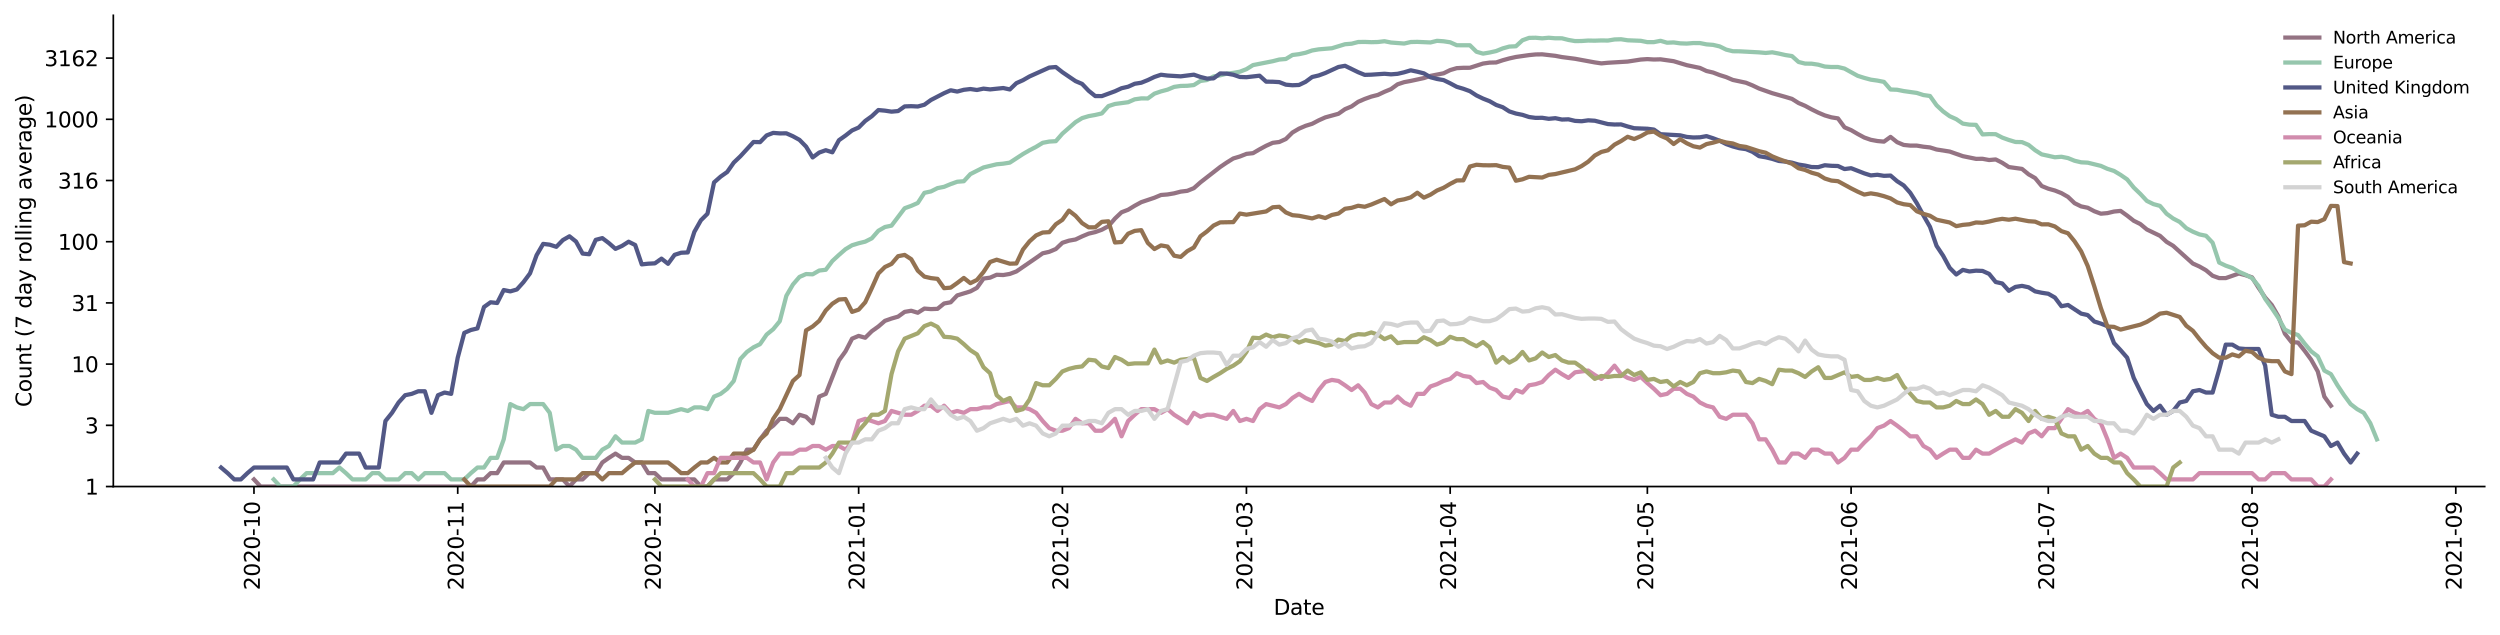 <?xml version="1.0" encoding="utf-8" standalone="no"?>
<!DOCTYPE svg PUBLIC "-//W3C//DTD SVG 1.1//EN"
  "http://www.w3.org/Graphics/SVG/1.1/DTD/svg11.dtd">
<svg height="298.621pt" version="1.1" viewBox="0 0 1176.528 298.621" width="1176.528pt" xmlns="http://www.w3.org/2000/svg" xmlns:xlink="http://www.w3.org/1999/xlink">
 <defs>
  <style type="text/css">*{stroke-linecap:butt;stroke-linejoin:round;}</style>
 </defs>
 <g id="figure_1">
  <g id="patch_1">
   <path d="M 0 298.621 
L 1176.528 298.621 
L 1176.528 0 
L 0 0 
z
" style="fill:#ffffff;"/>
  </g>
  <g id="axes_1">
   <g id="patch_2">
    <path d="M 53.328 228.96 
L 1169.328 228.96 
L 1169.328 7.2 
L 53.328 7.2 
z
" style="fill:#ffffff;"/>
   </g>
   <g id="matplotlib.axis_1">
    <g id="xtick_1">
     <g id="line2d_1">
      <defs>
       <path d="M 0 0 
L 0 3.5 
" id="med27618c75" style="stroke:#000000;stroke-width:0.8;"/>
      </defs>
      <g>
       <use style="stroke:#000000;stroke-width:0.8;" x="119.521" xlink:href="#med27618c75" y="228.96"/>
      </g>
     </g>
     <g id="text_1">
      <!-- 2020-10 -->
      <g transform="translate(122.28 277.743)rotate(-90)scale(0.1 -0.1)">
       <defs>
        <path d="M 1228 531 
L 3431 531 
L 3431 0 
L 469 0 
L 469 531 
Q 828 903 1448 1529 
Q 2069 2156 2228 2338 
Q 2531 2678 2651 2914 
Q 2772 3150 2772 3378 
Q 2772 3750 2511 3984 
Q 2250 4219 1831 4219 
Q 1534 4219 1204 4116 
Q 875 4013 500 3803 
L 500 4441 
Q 881 4594 1212 4672 
Q 1544 4750 1819 4750 
Q 2544 4750 2975 4387 
Q 3406 4025 3406 3419 
Q 3406 3131 3298 2873 
Q 3191 2616 2906 2266 
Q 2828 2175 2409 1742 
Q 1991 1309 1228 531 
z
" id="DejaVuSans-32" transform="scale(0.016)"/>
        <path d="M 2034 4250 
Q 1547 4250 1301 3770 
Q 1056 3291 1056 2328 
Q 1056 1369 1301 889 
Q 1547 409 2034 409 
Q 2525 409 2770 889 
Q 3016 1369 3016 2328 
Q 3016 3291 2770 3770 
Q 2525 4250 2034 4250 
z
M 2034 4750 
Q 2819 4750 3233 4129 
Q 3647 3509 3647 2328 
Q 3647 1150 3233 529 
Q 2819 -91 2034 -91 
Q 1250 -91 836 529 
Q 422 1150 422 2328 
Q 422 3509 836 4129 
Q 1250 4750 2034 4750 
z
" id="DejaVuSans-30" transform="scale(0.016)"/>
        <path d="M 313 2009 
L 1997 2009 
L 1997 1497 
L 313 1497 
L 313 2009 
z
" id="DejaVuSans-2d" transform="scale(0.016)"/>
        <path d="M 794 531 
L 1825 531 
L 1825 4091 
L 703 3866 
L 703 4441 
L 1819 4666 
L 2450 4666 
L 2450 531 
L 3481 531 
L 3481 0 
L 794 0 
L 794 531 
z
" id="DejaVuSans-31" transform="scale(0.016)"/>
       </defs>
       <use xlink:href="#DejaVuSans-32"/>
       <use x="63.623" xlink:href="#DejaVuSans-30"/>
       <use x="127.246" xlink:href="#DejaVuSans-32"/>
       <use x="190.869" xlink:href="#DejaVuSans-30"/>
       <use x="254.492" xlink:href="#DejaVuSans-2d"/>
       <use x="290.576" xlink:href="#DejaVuSans-31"/>
       <use x="354.199" xlink:href="#DejaVuSans-30"/>
      </g>
     </g>
    </g>
    <g id="xtick_2">
     <g id="line2d_2">
      <g>
       <use style="stroke:#000000;stroke-width:0.8;" x="215.408" xlink:href="#med27618c75" y="228.96"/>
      </g>
     </g>
     <g id="text_2">
      <!-- 2020-11 -->
      <g transform="translate(218.167 277.743)rotate(-90)scale(0.1 -0.1)">
       <use xlink:href="#DejaVuSans-32"/>
       <use x="63.623" xlink:href="#DejaVuSans-30"/>
       <use x="127.246" xlink:href="#DejaVuSans-32"/>
       <use x="190.869" xlink:href="#DejaVuSans-30"/>
       <use x="254.492" xlink:href="#DejaVuSans-2d"/>
       <use x="290.576" xlink:href="#DejaVuSans-31"/>
       <use x="354.199" xlink:href="#DejaVuSans-31"/>
      </g>
     </g>
    </g>
    <g id="xtick_3">
     <g id="line2d_3">
      <g>
       <use style="stroke:#000000;stroke-width:0.8;" x="308.202" xlink:href="#med27618c75" y="228.96"/>
      </g>
     </g>
     <g id="text_3">
      <!-- 2020-12 -->
      <g transform="translate(310.961 277.743)rotate(-90)scale(0.1 -0.1)">
       <use xlink:href="#DejaVuSans-32"/>
       <use x="63.623" xlink:href="#DejaVuSans-30"/>
       <use x="127.246" xlink:href="#DejaVuSans-32"/>
       <use x="190.869" xlink:href="#DejaVuSans-30"/>
       <use x="254.492" xlink:href="#DejaVuSans-2d"/>
       <use x="290.576" xlink:href="#DejaVuSans-31"/>
       <use x="354.199" xlink:href="#DejaVuSans-32"/>
      </g>
     </g>
    </g>
    <g id="xtick_4">
     <g id="line2d_4">
      <g>
       <use style="stroke:#000000;stroke-width:0.8;" x="404.089" xlink:href="#med27618c75" y="228.96"/>
      </g>
     </g>
     <g id="text_4">
      <!-- 2021-01 -->
      <g transform="translate(406.848 277.743)rotate(-90)scale(0.1 -0.1)">
       <use xlink:href="#DejaVuSans-32"/>
       <use x="63.623" xlink:href="#DejaVuSans-30"/>
       <use x="127.246" xlink:href="#DejaVuSans-32"/>
       <use x="190.869" xlink:href="#DejaVuSans-31"/>
       <use x="254.492" xlink:href="#DejaVuSans-2d"/>
       <use x="290.576" xlink:href="#DejaVuSans-30"/>
       <use x="354.199" xlink:href="#DejaVuSans-31"/>
      </g>
     </g>
    </g>
    <g id="xtick_5">
     <g id="line2d_5">
      <g>
       <use style="stroke:#000000;stroke-width:0.8;" x="499.976" xlink:href="#med27618c75" y="228.96"/>
      </g>
     </g>
     <g id="text_5">
      <!-- 2021-02 -->
      <g transform="translate(502.735 277.743)rotate(-90)scale(0.1 -0.1)">
       <use xlink:href="#DejaVuSans-32"/>
       <use x="63.623" xlink:href="#DejaVuSans-30"/>
       <use x="127.246" xlink:href="#DejaVuSans-32"/>
       <use x="190.869" xlink:href="#DejaVuSans-31"/>
       <use x="254.492" xlink:href="#DejaVuSans-2d"/>
       <use x="290.576" xlink:href="#DejaVuSans-30"/>
       <use x="354.199" xlink:href="#DejaVuSans-32"/>
      </g>
     </g>
    </g>
    <g id="xtick_6">
     <g id="line2d_6">
      <g>
       <use style="stroke:#000000;stroke-width:0.8;" x="586.583" xlink:href="#med27618c75" y="228.96"/>
      </g>
     </g>
     <g id="text_6">
      <!-- 2021-03 -->
      <g transform="translate(589.342 277.743)rotate(-90)scale(0.1 -0.1)">
       <defs>
        <path d="M 2597 2516 
Q 3050 2419 3304 2112 
Q 3559 1806 3559 1356 
Q 3559 666 3084 287 
Q 2609 -91 1734 -91 
Q 1441 -91 1130 -33 
Q 819 25 488 141 
L 488 750 
Q 750 597 1062 519 
Q 1375 441 1716 441 
Q 2309 441 2620 675 
Q 2931 909 2931 1356 
Q 2931 1769 2642 2001 
Q 2353 2234 1838 2234 
L 1294 2234 
L 1294 2753 
L 1863 2753 
Q 2328 2753 2575 2939 
Q 2822 3125 2822 3475 
Q 2822 3834 2567 4026 
Q 2313 4219 1838 4219 
Q 1578 4219 1281 4162 
Q 984 4106 628 3988 
L 628 4550 
Q 988 4650 1302 4700 
Q 1616 4750 1894 4750 
Q 2613 4750 3031 4423 
Q 3450 4097 3450 3541 
Q 3450 3153 3228 2886 
Q 3006 2619 2597 2516 
z
" id="DejaVuSans-33" transform="scale(0.016)"/>
       </defs>
       <use xlink:href="#DejaVuSans-32"/>
       <use x="63.623" xlink:href="#DejaVuSans-30"/>
       <use x="127.246" xlink:href="#DejaVuSans-32"/>
       <use x="190.869" xlink:href="#DejaVuSans-31"/>
       <use x="254.492" xlink:href="#DejaVuSans-2d"/>
       <use x="290.576" xlink:href="#DejaVuSans-30"/>
       <use x="354.199" xlink:href="#DejaVuSans-33"/>
      </g>
     </g>
    </g>
    <g id="xtick_7">
     <g id="line2d_7">
      <g>
       <use style="stroke:#000000;stroke-width:0.8;" x="682.47" xlink:href="#med27618c75" y="228.96"/>
      </g>
     </g>
     <g id="text_7">
      <!-- 2021-04 -->
      <g transform="translate(685.229 277.743)rotate(-90)scale(0.1 -0.1)">
       <defs>
        <path d="M 2419 4116 
L 825 1625 
L 2419 1625 
L 2419 4116 
z
M 2253 4666 
L 3047 4666 
L 3047 1625 
L 3713 1625 
L 3713 1100 
L 3047 1100 
L 3047 0 
L 2419 0 
L 2419 1100 
L 313 1100 
L 313 1709 
L 2253 4666 
z
" id="DejaVuSans-34" transform="scale(0.016)"/>
       </defs>
       <use xlink:href="#DejaVuSans-32"/>
       <use x="63.623" xlink:href="#DejaVuSans-30"/>
       <use x="127.246" xlink:href="#DejaVuSans-32"/>
       <use x="190.869" xlink:href="#DejaVuSans-31"/>
       <use x="254.492" xlink:href="#DejaVuSans-2d"/>
       <use x="290.576" xlink:href="#DejaVuSans-30"/>
       <use x="354.199" xlink:href="#DejaVuSans-34"/>
      </g>
     </g>
    </g>
    <g id="xtick_8">
     <g id="line2d_8">
      <g>
       <use style="stroke:#000000;stroke-width:0.8;" x="775.264" xlink:href="#med27618c75" y="228.96"/>
      </g>
     </g>
     <g id="text_8">
      <!-- 2021-05 -->
      <g transform="translate(778.023 277.743)rotate(-90)scale(0.1 -0.1)">
       <defs>
        <path d="M 691 4666 
L 3169 4666 
L 3169 4134 
L 1269 4134 
L 1269 2991 
Q 1406 3038 1543 3061 
Q 1681 3084 1819 3084 
Q 2600 3084 3056 2656 
Q 3513 2228 3513 1497 
Q 3513 744 3044 326 
Q 2575 -91 1722 -91 
Q 1428 -91 1123 -41 
Q 819 9 494 109 
L 494 744 
Q 775 591 1075 516 
Q 1375 441 1709 441 
Q 2250 441 2565 725 
Q 2881 1009 2881 1497 
Q 2881 1984 2565 2268 
Q 2250 2553 1709 2553 
Q 1456 2553 1204 2497 
Q 953 2441 691 2322 
L 691 4666 
z
" id="DejaVuSans-35" transform="scale(0.016)"/>
       </defs>
       <use xlink:href="#DejaVuSans-32"/>
       <use x="63.623" xlink:href="#DejaVuSans-30"/>
       <use x="127.246" xlink:href="#DejaVuSans-32"/>
       <use x="190.869" xlink:href="#DejaVuSans-31"/>
       <use x="254.492" xlink:href="#DejaVuSans-2d"/>
       <use x="290.576" xlink:href="#DejaVuSans-30"/>
       <use x="354.199" xlink:href="#DejaVuSans-35"/>
      </g>
     </g>
    </g>
    <g id="xtick_9">
     <g id="line2d_9">
      <g>
       <use style="stroke:#000000;stroke-width:0.8;" x="871.151" xlink:href="#med27618c75" y="228.96"/>
      </g>
     </g>
     <g id="text_9">
      <!-- 2021-06 -->
      <g transform="translate(873.91 277.743)rotate(-90)scale(0.1 -0.1)">
       <defs>
        <path d="M 2113 2584 
Q 1688 2584 1439 2293 
Q 1191 2003 1191 1497 
Q 1191 994 1439 701 
Q 1688 409 2113 409 
Q 2538 409 2786 701 
Q 3034 994 3034 1497 
Q 3034 2003 2786 2293 
Q 2538 2584 2113 2584 
z
M 3366 4563 
L 3366 3988 
Q 3128 4100 2886 4159 
Q 2644 4219 2406 4219 
Q 1781 4219 1451 3797 
Q 1122 3375 1075 2522 
Q 1259 2794 1537 2939 
Q 1816 3084 2150 3084 
Q 2853 3084 3261 2657 
Q 3669 2231 3669 1497 
Q 3669 778 3244 343 
Q 2819 -91 2113 -91 
Q 1303 -91 875 529 
Q 447 1150 447 2328 
Q 447 3434 972 4092 
Q 1497 4750 2381 4750 
Q 2619 4750 2861 4703 
Q 3103 4656 3366 4563 
z
" id="DejaVuSans-36" transform="scale(0.016)"/>
       </defs>
       <use xlink:href="#DejaVuSans-32"/>
       <use x="63.623" xlink:href="#DejaVuSans-30"/>
       <use x="127.246" xlink:href="#DejaVuSans-32"/>
       <use x="190.869" xlink:href="#DejaVuSans-31"/>
       <use x="254.492" xlink:href="#DejaVuSans-2d"/>
       <use x="290.576" xlink:href="#DejaVuSans-30"/>
       <use x="354.199" xlink:href="#DejaVuSans-36"/>
      </g>
     </g>
    </g>
    <g id="xtick_10">
     <g id="line2d_10">
      <g>
       <use style="stroke:#000000;stroke-width:0.8;" x="963.945" xlink:href="#med27618c75" y="228.96"/>
      </g>
     </g>
     <g id="text_10">
      <!-- 2021-07 -->
      <g transform="translate(966.704 277.743)rotate(-90)scale(0.1 -0.1)">
       <defs>
        <path d="M 525 4666 
L 3525 4666 
L 3525 4397 
L 1831 0 
L 1172 0 
L 2766 4134 
L 525 4134 
L 525 4666 
z
" id="DejaVuSans-37" transform="scale(0.016)"/>
       </defs>
       <use xlink:href="#DejaVuSans-32"/>
       <use x="63.623" xlink:href="#DejaVuSans-30"/>
       <use x="127.246" xlink:href="#DejaVuSans-32"/>
       <use x="190.869" xlink:href="#DejaVuSans-31"/>
       <use x="254.492" xlink:href="#DejaVuSans-2d"/>
       <use x="290.576" xlink:href="#DejaVuSans-30"/>
       <use x="354.199" xlink:href="#DejaVuSans-37"/>
      </g>
     </g>
    </g>
    <g id="xtick_11">
     <g id="line2d_11">
      <g>
       <use style="stroke:#000000;stroke-width:0.8;" x="1059.831" xlink:href="#med27618c75" y="228.96"/>
      </g>
     </g>
     <g id="text_11">
      <!-- 2021-08 -->
      <g transform="translate(1062.591 277.743)rotate(-90)scale(0.1 -0.1)">
       <defs>
        <path d="M 2034 2216 
Q 1584 2216 1326 1975 
Q 1069 1734 1069 1313 
Q 1069 891 1326 650 
Q 1584 409 2034 409 
Q 2484 409 2743 651 
Q 3003 894 3003 1313 
Q 3003 1734 2745 1975 
Q 2488 2216 2034 2216 
z
M 1403 2484 
Q 997 2584 770 2862 
Q 544 3141 544 3541 
Q 544 4100 942 4425 
Q 1341 4750 2034 4750 
Q 2731 4750 3128 4425 
Q 3525 4100 3525 3541 
Q 3525 3141 3298 2862 
Q 3072 2584 2669 2484 
Q 3125 2378 3379 2068 
Q 3634 1759 3634 1313 
Q 3634 634 3220 271 
Q 2806 -91 2034 -91 
Q 1263 -91 848 271 
Q 434 634 434 1313 
Q 434 1759 690 2068 
Q 947 2378 1403 2484 
z
M 1172 3481 
Q 1172 3119 1398 2916 
Q 1625 2713 2034 2713 
Q 2441 2713 2670 2916 
Q 2900 3119 2900 3481 
Q 2900 3844 2670 4047 
Q 2441 4250 2034 4250 
Q 1625 4250 1398 4047 
Q 1172 3844 1172 3481 
z
" id="DejaVuSans-38" transform="scale(0.016)"/>
       </defs>
       <use xlink:href="#DejaVuSans-32"/>
       <use x="63.623" xlink:href="#DejaVuSans-30"/>
       <use x="127.246" xlink:href="#DejaVuSans-32"/>
       <use x="190.869" xlink:href="#DejaVuSans-31"/>
       <use x="254.492" xlink:href="#DejaVuSans-2d"/>
       <use x="290.576" xlink:href="#DejaVuSans-30"/>
       <use x="354.199" xlink:href="#DejaVuSans-38"/>
      </g>
     </g>
    </g>
    <g id="xtick_12">
     <g id="line2d_12">
      <g>
       <use style="stroke:#000000;stroke-width:0.8;" x="1155.718" xlink:href="#med27618c75" y="228.96"/>
      </g>
     </g>
     <g id="text_12">
      <!-- 2021-09 -->
      <g transform="translate(1158.478 277.743)rotate(-90)scale(0.1 -0.1)">
       <defs>
        <path d="M 703 97 
L 703 672 
Q 941 559 1184 500 
Q 1428 441 1663 441 
Q 2288 441 2617 861 
Q 2947 1281 2994 2138 
Q 2813 1869 2534 1725 
Q 2256 1581 1919 1581 
Q 1219 1581 811 2004 
Q 403 2428 403 3163 
Q 403 3881 828 4315 
Q 1253 4750 1959 4750 
Q 2769 4750 3195 4129 
Q 3622 3509 3622 2328 
Q 3622 1225 3098 567 
Q 2575 -91 1691 -91 
Q 1453 -91 1209 -44 
Q 966 3 703 97 
z
M 1959 2075 
Q 2384 2075 2632 2365 
Q 2881 2656 2881 3163 
Q 2881 3666 2632 3958 
Q 2384 4250 1959 4250 
Q 1534 4250 1286 3958 
Q 1038 3666 1038 3163 
Q 1038 2656 1286 2365 
Q 1534 2075 1959 2075 
z
" id="DejaVuSans-39" transform="scale(0.016)"/>
       </defs>
       <use xlink:href="#DejaVuSans-32"/>
       <use x="63.623" xlink:href="#DejaVuSans-30"/>
       <use x="127.246" xlink:href="#DejaVuSans-32"/>
       <use x="190.869" xlink:href="#DejaVuSans-31"/>
       <use x="254.492" xlink:href="#DejaVuSans-2d"/>
       <use x="290.576" xlink:href="#DejaVuSans-30"/>
       <use x="354.199" xlink:href="#DejaVuSans-39"/>
      </g>
     </g>
    </g>
    <g id="text_13">
     <!-- Date -->
     <g transform="translate(599.377 289.341)scale(0.1 -0.1)">
      <defs>
       <path d="M 1259 4147 
L 1259 519 
L 2022 519 
Q 2988 519 3436 956 
Q 3884 1394 3884 2338 
Q 3884 3275 3436 3711 
Q 2988 4147 2022 4147 
L 1259 4147 
z
M 628 4666 
L 1925 4666 
Q 3281 4666 3915 4102 
Q 4550 3538 4550 2338 
Q 4550 1131 3912 565 
Q 3275 0 1925 0 
L 628 0 
L 628 4666 
z
" id="DejaVuSans-44" transform="scale(0.016)"/>
       <path d="M 2194 1759 
Q 1497 1759 1228 1600 
Q 959 1441 959 1056 
Q 959 750 1161 570 
Q 1363 391 1709 391 
Q 2188 391 2477 730 
Q 2766 1069 2766 1631 
L 2766 1759 
L 2194 1759 
z
M 3341 1997 
L 3341 0 
L 2766 0 
L 2766 531 
Q 2569 213 2275 61 
Q 1981 -91 1556 -91 
Q 1019 -91 701 211 
Q 384 513 384 1019 
Q 384 1609 779 1909 
Q 1175 2209 1959 2209 
L 2766 2209 
L 2766 2266 
Q 2766 2663 2505 2880 
Q 2244 3097 1772 3097 
Q 1472 3097 1187 3025 
Q 903 2953 641 2809 
L 641 3341 
Q 956 3463 1253 3523 
Q 1550 3584 1831 3584 
Q 2591 3584 2966 3190 
Q 3341 2797 3341 1997 
z
" id="DejaVuSans-61" transform="scale(0.016)"/>
       <path d="M 1172 4494 
L 1172 3500 
L 2356 3500 
L 2356 3053 
L 1172 3053 
L 1172 1153 
Q 1172 725 1289 603 
Q 1406 481 1766 481 
L 2356 481 
L 2356 0 
L 1766 0 
Q 1100 0 847 248 
Q 594 497 594 1153 
L 594 3053 
L 172 3053 
L 172 3500 
L 594 3500 
L 594 4494 
L 1172 4494 
z
" id="DejaVuSans-74" transform="scale(0.016)"/>
       <path d="M 3597 1894 
L 3597 1613 
L 953 1613 
Q 991 1019 1311 708 
Q 1631 397 2203 397 
Q 2534 397 2845 478 
Q 3156 559 3463 722 
L 3463 178 
Q 3153 47 2828 -22 
Q 2503 -91 2169 -91 
Q 1331 -91 842 396 
Q 353 884 353 1716 
Q 353 2575 817 3079 
Q 1281 3584 2069 3584 
Q 2775 3584 3186 3129 
Q 3597 2675 3597 1894 
z
M 3022 2063 
Q 3016 2534 2758 2815 
Q 2500 3097 2075 3097 
Q 1594 3097 1305 2825 
Q 1016 2553 972 2059 
L 3022 2063 
z
" id="DejaVuSans-65" transform="scale(0.016)"/>
      </defs>
      <use xlink:href="#DejaVuSans-44"/>
      <use x="77.002" xlink:href="#DejaVuSans-61"/>
      <use x="138.281" xlink:href="#DejaVuSans-74"/>
      <use x="177.49" xlink:href="#DejaVuSans-65"/>
     </g>
    </g>
   </g>
   <g id="matplotlib.axis_2">
    <g id="ytick_1">
     <g id="line2d_13">
      <defs>
       <path d="M 0 0 
L -3.5 0 
" id="m4c6c8c2e05" style="stroke:#000000;stroke-width:0.8;"/>
      </defs>
      <g>
       <use style="stroke:#000000;stroke-width:0.8;" x="53.328" xlink:href="#m4c6c8c2e05" y="228.96"/>
      </g>
     </g>
     <g id="text_14">
      <!-- 1 -->
      <g transform="translate(39.966 232.759)scale(0.1 -0.1)">
       <use xlink:href="#DejaVuSans-31"/>
      </g>
     </g>
    </g>
    <g id="ytick_2">
     <g id="line2d_14">
      <g>
       <use style="stroke:#000000;stroke-width:0.8;" x="53.328" xlink:href="#m4c6c8c2e05" y="200.158"/>
      </g>
     </g>
     <g id="text_15">
      <!-- 3 -->
      <g transform="translate(39.966 203.957)scale(0.1 -0.1)">
       <use xlink:href="#DejaVuSans-33"/>
      </g>
     </g>
    </g>
    <g id="ytick_3">
     <g id="line2d_15">
      <g>
       <use style="stroke:#000000;stroke-width:0.8;" x="53.328" xlink:href="#m4c6c8c2e05" y="171.356"/>
      </g>
     </g>
     <g id="text_16">
      <!-- 10 -->
      <g transform="translate(33.603 175.156)scale(0.1 -0.1)">
       <use xlink:href="#DejaVuSans-31"/>
       <use x="63.623" xlink:href="#DejaVuSans-30"/>
      </g>
     </g>
    </g>
    <g id="ytick_4">
     <g id="line2d_16">
      <g>
       <use style="stroke:#000000;stroke-width:0.8;" x="53.328" xlink:href="#m4c6c8c2e05" y="142.555"/>
      </g>
     </g>
     <g id="text_17">
      <!-- 31 -->
      <g transform="translate(33.603 146.354)scale(0.1 -0.1)">
       <use xlink:href="#DejaVuSans-33"/>
       <use x="63.623" xlink:href="#DejaVuSans-31"/>
      </g>
     </g>
    </g>
    <g id="ytick_5">
     <g id="line2d_17">
      <g>
       <use style="stroke:#000000;stroke-width:0.8;" x="53.328" xlink:href="#m4c6c8c2e05" y="113.753"/>
      </g>
     </g>
     <g id="text_18">
      <!-- 100 -->
      <g transform="translate(27.241 117.552)scale(0.1 -0.1)">
       <use xlink:href="#DejaVuSans-31"/>
       <use x="63.623" xlink:href="#DejaVuSans-30"/>
       <use x="127.246" xlink:href="#DejaVuSans-30"/>
      </g>
     </g>
    </g>
    <g id="ytick_6">
     <g id="line2d_18">
      <g>
       <use style="stroke:#000000;stroke-width:0.8;" x="53.328" xlink:href="#m4c6c8c2e05" y="84.951"/>
      </g>
     </g>
     <g id="text_19">
      <!-- 316 -->
      <g transform="translate(27.241 88.75)scale(0.1 -0.1)">
       <use xlink:href="#DejaVuSans-33"/>
       <use x="63.623" xlink:href="#DejaVuSans-31"/>
       <use x="127.246" xlink:href="#DejaVuSans-36"/>
      </g>
     </g>
    </g>
    <g id="ytick_7">
     <g id="line2d_19">
      <g>
       <use style="stroke:#000000;stroke-width:0.8;" x="53.328" xlink:href="#m4c6c8c2e05" y="56.149"/>
      </g>
     </g>
     <g id="text_20">
      <!-- 1000 -->
      <g transform="translate(20.878 59.948)scale(0.1 -0.1)">
       <use xlink:href="#DejaVuSans-31"/>
       <use x="63.623" xlink:href="#DejaVuSans-30"/>
       <use x="127.246" xlink:href="#DejaVuSans-30"/>
       <use x="190.869" xlink:href="#DejaVuSans-30"/>
      </g>
     </g>
    </g>
    <g id="ytick_8">
     <g id="line2d_20">
      <g>
       <use style="stroke:#000000;stroke-width:0.8;" x="53.328" xlink:href="#m4c6c8c2e05" y="27.347"/>
      </g>
     </g>
     <g id="text_21">
      <!-- 3162 -->
      <g transform="translate(20.878 31.147)scale(0.1 -0.1)">
       <use xlink:href="#DejaVuSans-33"/>
       <use x="63.623" xlink:href="#DejaVuSans-31"/>
       <use x="127.246" xlink:href="#DejaVuSans-36"/>
       <use x="190.869" xlink:href="#DejaVuSans-32"/>
      </g>
     </g>
    </g>
    <g id="text_22">
     <!-- Count (7 day rolling average) -->
     <g transform="translate(14.798 191.548)rotate(-90)scale(0.1 -0.1)">
      <defs>
       <path d="M 4122 4306 
L 4122 3641 
Q 3803 3938 3442 4084 
Q 3081 4231 2675 4231 
Q 1875 4231 1450 3742 
Q 1025 3253 1025 2328 
Q 1025 1406 1450 917 
Q 1875 428 2675 428 
Q 3081 428 3442 575 
Q 3803 722 4122 1019 
L 4122 359 
Q 3791 134 3420 21 
Q 3050 -91 2638 -91 
Q 1578 -91 968 557 
Q 359 1206 359 2328 
Q 359 3453 968 4101 
Q 1578 4750 2638 4750 
Q 3056 4750 3426 4639 
Q 3797 4528 4122 4306 
z
" id="DejaVuSans-43" transform="scale(0.016)"/>
       <path d="M 1959 3097 
Q 1497 3097 1228 2736 
Q 959 2375 959 1747 
Q 959 1119 1226 758 
Q 1494 397 1959 397 
Q 2419 397 2687 759 
Q 2956 1122 2956 1747 
Q 2956 2369 2687 2733 
Q 2419 3097 1959 3097 
z
M 1959 3584 
Q 2709 3584 3137 3096 
Q 3566 2609 3566 1747 
Q 3566 888 3137 398 
Q 2709 -91 1959 -91 
Q 1206 -91 779 398 
Q 353 888 353 1747 
Q 353 2609 779 3096 
Q 1206 3584 1959 3584 
z
" id="DejaVuSans-6f" transform="scale(0.016)"/>
       <path d="M 544 1381 
L 544 3500 
L 1119 3500 
L 1119 1403 
Q 1119 906 1312 657 
Q 1506 409 1894 409 
Q 2359 409 2629 706 
Q 2900 1003 2900 1516 
L 2900 3500 
L 3475 3500 
L 3475 0 
L 2900 0 
L 2900 538 
Q 2691 219 2414 64 
Q 2138 -91 1772 -91 
Q 1169 -91 856 284 
Q 544 659 544 1381 
z
M 1991 3584 
L 1991 3584 
z
" id="DejaVuSans-75" transform="scale(0.016)"/>
       <path d="M 3513 2113 
L 3513 0 
L 2938 0 
L 2938 2094 
Q 2938 2591 2744 2837 
Q 2550 3084 2163 3084 
Q 1697 3084 1428 2787 
Q 1159 2491 1159 1978 
L 1159 0 
L 581 0 
L 581 3500 
L 1159 3500 
L 1159 2956 
Q 1366 3272 1645 3428 
Q 1925 3584 2291 3584 
Q 2894 3584 3203 3211 
Q 3513 2838 3513 2113 
z
" id="DejaVuSans-6e" transform="scale(0.016)"/>
       <path id="DejaVuSans-20" transform="scale(0.016)"/>
       <path d="M 1984 4856 
Q 1566 4138 1362 3434 
Q 1159 2731 1159 2009 
Q 1159 1288 1364 580 
Q 1569 -128 1984 -844 
L 1484 -844 
Q 1016 -109 783 600 
Q 550 1309 550 2009 
Q 550 2706 781 3412 
Q 1013 4119 1484 4856 
L 1984 4856 
z
" id="DejaVuSans-28" transform="scale(0.016)"/>
       <path d="M 2906 2969 
L 2906 4863 
L 3481 4863 
L 3481 0 
L 2906 0 
L 2906 525 
Q 2725 213 2448 61 
Q 2172 -91 1784 -91 
Q 1150 -91 751 415 
Q 353 922 353 1747 
Q 353 2572 751 3078 
Q 1150 3584 1784 3584 
Q 2172 3584 2448 3432 
Q 2725 3281 2906 2969 
z
M 947 1747 
Q 947 1113 1208 752 
Q 1469 391 1925 391 
Q 2381 391 2643 752 
Q 2906 1113 2906 1747 
Q 2906 2381 2643 2742 
Q 2381 3103 1925 3103 
Q 1469 3103 1208 2742 
Q 947 2381 947 1747 
z
" id="DejaVuSans-64" transform="scale(0.016)"/>
       <path d="M 2059 -325 
Q 1816 -950 1584 -1140 
Q 1353 -1331 966 -1331 
L 506 -1331 
L 506 -850 
L 844 -850 
Q 1081 -850 1212 -737 
Q 1344 -625 1503 -206 
L 1606 56 
L 191 3500 
L 800 3500 
L 1894 763 
L 2988 3500 
L 3597 3500 
L 2059 -325 
z
" id="DejaVuSans-79" transform="scale(0.016)"/>
       <path d="M 2631 2963 
Q 2534 3019 2420 3045 
Q 2306 3072 2169 3072 
Q 1681 3072 1420 2755 
Q 1159 2438 1159 1844 
L 1159 0 
L 581 0 
L 581 3500 
L 1159 3500 
L 1159 2956 
Q 1341 3275 1631 3429 
Q 1922 3584 2338 3584 
Q 2397 3584 2469 3576 
Q 2541 3569 2628 3553 
L 2631 2963 
z
" id="DejaVuSans-72" transform="scale(0.016)"/>
       <path d="M 603 4863 
L 1178 4863 
L 1178 0 
L 603 0 
L 603 4863 
z
" id="DejaVuSans-6c" transform="scale(0.016)"/>
       <path d="M 603 3500 
L 1178 3500 
L 1178 0 
L 603 0 
L 603 3500 
z
M 603 4863 
L 1178 4863 
L 1178 4134 
L 603 4134 
L 603 4863 
z
" id="DejaVuSans-69" transform="scale(0.016)"/>
       <path d="M 2906 1791 
Q 2906 2416 2648 2759 
Q 2391 3103 1925 3103 
Q 1463 3103 1205 2759 
Q 947 2416 947 1791 
Q 947 1169 1205 825 
Q 1463 481 1925 481 
Q 2391 481 2648 825 
Q 2906 1169 2906 1791 
z
M 3481 434 
Q 3481 -459 3084 -895 
Q 2688 -1331 1869 -1331 
Q 1566 -1331 1297 -1286 
Q 1028 -1241 775 -1147 
L 775 -588 
Q 1028 -725 1275 -790 
Q 1522 -856 1778 -856 
Q 2344 -856 2625 -561 
Q 2906 -266 2906 331 
L 2906 616 
Q 2728 306 2450 153 
Q 2172 0 1784 0 
Q 1141 0 747 490 
Q 353 981 353 1791 
Q 353 2603 747 3093 
Q 1141 3584 1784 3584 
Q 2172 3584 2450 3431 
Q 2728 3278 2906 2969 
L 2906 3500 
L 3481 3500 
L 3481 434 
z
" id="DejaVuSans-67" transform="scale(0.016)"/>
       <path d="M 191 3500 
L 800 3500 
L 1894 563 
L 2988 3500 
L 3597 3500 
L 2284 0 
L 1503 0 
L 191 3500 
z
" id="DejaVuSans-76" transform="scale(0.016)"/>
       <path d="M 513 4856 
L 1013 4856 
Q 1481 4119 1714 3412 
Q 1947 2706 1947 2009 
Q 1947 1309 1714 600 
Q 1481 -109 1013 -844 
L 513 -844 
Q 928 -128 1133 580 
Q 1338 1288 1338 2009 
Q 1338 2731 1133 3434 
Q 928 4138 513 4856 
z
" id="DejaVuSans-29" transform="scale(0.016)"/>
      </defs>
      <use xlink:href="#DejaVuSans-43"/>
      <use x="69.824" xlink:href="#DejaVuSans-6f"/>
      <use x="131.006" xlink:href="#DejaVuSans-75"/>
      <use x="194.385" xlink:href="#DejaVuSans-6e"/>
      <use x="257.764" xlink:href="#DejaVuSans-74"/>
      <use x="296.973" xlink:href="#DejaVuSans-20"/>
      <use x="328.76" xlink:href="#DejaVuSans-28"/>
      <use x="367.773" xlink:href="#DejaVuSans-37"/>
      <use x="431.396" xlink:href="#DejaVuSans-20"/>
      <use x="463.184" xlink:href="#DejaVuSans-64"/>
      <use x="526.66" xlink:href="#DejaVuSans-61"/>
      <use x="587.939" xlink:href="#DejaVuSans-79"/>
      <use x="647.119" xlink:href="#DejaVuSans-20"/>
      <use x="678.906" xlink:href="#DejaVuSans-72"/>
      <use x="717.77" xlink:href="#DejaVuSans-6f"/>
      <use x="778.951" xlink:href="#DejaVuSans-6c"/>
      <use x="806.734" xlink:href="#DejaVuSans-6c"/>
      <use x="834.518" xlink:href="#DejaVuSans-69"/>
      <use x="862.301" xlink:href="#DejaVuSans-6e"/>
      <use x="925.68" xlink:href="#DejaVuSans-67"/>
      <use x="989.156" xlink:href="#DejaVuSans-20"/>
      <use x="1020.943" xlink:href="#DejaVuSans-61"/>
      <use x="1082.223" xlink:href="#DejaVuSans-76"/>
      <use x="1141.402" xlink:href="#DejaVuSans-65"/>
      <use x="1202.926" xlink:href="#DejaVuSans-72"/>
      <use x="1244.039" xlink:href="#DejaVuSans-61"/>
      <use x="1305.318" xlink:href="#DejaVuSans-67"/>
      <use x="1368.795" xlink:href="#DejaVuSans-65"/>
      <use x="1430.318" xlink:href="#DejaVuSans-29"/>
     </g>
    </g>
   </g>
   <g id="line2d_21">
    <path clip-path="url(#p68e758511c)" d="M 119.521 225.619 
L 122.614 228.96 
L 221.594 228.96 
L 224.687 225.619 
L 227.78 225.619 
L 230.874 222.673 
L 233.967 222.673 
L 237.06 217.653 
L 249.432 217.653 
L 252.525 220.037 
L 255.619 220.037 
L 258.712 225.619 
L 264.898 225.619 
L 267.991 228.96 
L 271.084 225.619 
L 274.177 225.619 
L 277.27 222.673 
L 280.364 222.673 
L 283.457 217.653 
L 286.55 215.476 
L 289.643 213.474 
L 292.736 215.476 
L 295.829 215.476 
L 298.922 217.653 
L 302.015 217.653 
L 305.109 222.673 
L 308.202 222.673 
L 311.295 225.619 
L 326.76 225.619 
L 329.854 228.96 
L 332.947 228.96 
L 336.04 225.619 
L 342.226 225.619 
L 345.319 222.673 
L 348.412 217.653 
L 351.506 211.62 
L 354.599 211.62 
L 357.692 206.762 
L 360.785 202.697 
L 363.878 200.312 
L 366.971 197.114 
L 370.064 197.114 
L 373.157 199.2 
L 376.251 195.189 
L 379.344 196.133 
L 382.437 199.2 
L 385.53 186.639 
L 388.623 185.356 
L 394.809 169.63 
L 397.902 165.349 
L 400.996 159.376 
L 404.089 158.082 
L 407.182 158.937 
L 410.275 155.87 
L 413.368 153.661 
L 416.461 150.99 
L 419.554 149.906 
L 422.647 149.012 
L 425.741 146.774 
L 428.834 146.245 
L 431.927 147.179 
L 435.02 145.218 
L 438.113 145.471 
L 441.206 145.345 
L 444.299 142.823 
L 447.392 142.258 
L 450.486 139.015 
L 456.672 137.126 
L 459.765 135.455 
L 462.858 131.093 
L 465.951 130.668 
L 469.044 129.301 
L 472.137 129.434 
L 475.231 128.905 
L 478.324 127.753 
L 487.603 121.382 
L 490.696 119.202 
L 493.789 118.5 
L 496.882 117.196 
L 499.976 114.258 
L 503.069 113.257 
L 506.162 112.703 
L 509.255 111.239 
L 512.348 109.948 
L 515.441 109.221 
L 518.534 108.113 
L 521.627 106.458 
L 524.721 102.835 
L 527.814 99.896 
L 530.907 98.713 
L 534 96.827 
L 537.093 95.141 
L 543.279 93.056 
L 546.372 91.762 
L 549.466 91.511 
L 552.559 90.988 
L 555.652 90.181 
L 558.745 89.808 
L 561.838 88.55 
L 564.931 85.82 
L 574.211 78.594 
L 577.304 76.501 
L 580.397 74.578 
L 583.49 73.647 
L 586.583 72.419 
L 589.676 72.079 
L 592.769 70.268 
L 595.862 68.603 
L 598.956 67.214 
L 602.049 66.822 
L 605.142 65.417 
L 608.235 62.365 
L 611.328 60.545 
L 614.421 59.214 
L 617.514 58.255 
L 620.608 56.636 
L 623.701 55.247 
L 629.887 53.542 
L 632.98 51.378 
L 636.073 50.077 
L 639.166 47.906 
L 642.259 46.565 
L 645.353 45.457 
L 648.446 44.665 
L 651.539 43.2 
L 654.632 41.922 
L 657.725 39.674 
L 660.818 38.661 
L 663.911 38.081 
L 670.098 36.738 
L 673.191 35.707 
L 679.377 34.492 
L 682.47 32.978 
L 685.563 32.07 
L 688.656 31.908 
L 691.749 31.894 
L 697.936 29.907 
L 701.029 29.47 
L 704.122 29.387 
L 707.215 28.348 
L 710.308 27.499 
L 713.401 26.814 
L 719.588 25.931 
L 722.681 25.624 
L 725.774 25.568 
L 731.96 26.276 
L 735.053 26.859 
L 741.239 27.659 
L 750.519 29.37 
L 753.612 29.833 
L 756.705 29.537 
L 765.984 28.979 
L 772.171 28.021 
L 775.264 27.812 
L 778.357 28.003 
L 781.45 27.919 
L 787.636 28.801 
L 793.823 30.672 
L 800.009 31.965 
L 803.102 33.414 
L 806.195 34.135 
L 809.288 35.322 
L 812.381 36.295 
L 815.474 37.614 
L 821.661 38.932 
L 824.754 40.199 
L 827.847 41.67 
L 834.033 43.848 
L 840.219 45.604 
L 843.313 46.531 
L 846.406 48.483 
L 849.499 49.798 
L 852.592 51.472 
L 855.685 53 
L 858.778 54.313 
L 861.871 55.22 
L 864.964 55.72 
L 868.058 59.926 
L 871.151 61.236 
L 874.244 63.043 
L 877.337 64.717 
L 880.43 65.797 
L 883.523 66.371 
L 886.616 66.653 
L 889.71 64.427 
L 892.803 66.91 
L 895.896 68.206 
L 898.989 68.521 
L 902.082 68.527 
L 905.175 69.042 
L 908.268 69.379 
L 911.361 70.35 
L 917.548 71.327 
L 923.734 73.49 
L 929.92 74.758 
L 933.013 74.735 
L 936.106 75.313 
L 939.2 75.038 
L 942.293 76.615 
L 945.386 78.62 
L 951.572 79.486 
L 954.665 82.038 
L 957.758 83.809 
L 960.851 87.54 
L 963.945 88.799 
L 967.038 89.657 
L 970.131 90.887 
L 973.224 92.653 
L 976.317 95.621 
L 979.41 97.138 
L 982.503 97.771 
L 985.596 99.408 
L 988.69 100.562 
L 991.783 100.29 
L 994.876 99.55 
L 997.969 99.248 
L 1001.062 101.464 
L 1004.155 103.897 
L 1007.248 105.438 
L 1010.341 107.999 
L 1016.528 110.982 
L 1019.621 113.824 
L 1022.714 115.684 
L 1031.993 124.04 
L 1035.086 125.425 
L 1038.18 127.196 
L 1041.273 129.771 
L 1044.366 130.88 
L 1047.459 130.88 
L 1053.645 128.709 
L 1056.738 129.501 
L 1059.831 130.528 
L 1062.925 135.455 
L 1066.018 140.016 
L 1069.111 143.518 
L 1072.204 148.866 
L 1075.297 157.052 
L 1078.39 160.976 
L 1081.483 161.213 
L 1084.576 165.069 
L 1087.67 169.299 
L 1090.763 174.799 
L 1093.856 186.639 
L 1096.949 190.939 
L 1096.949 190.939 
" style="fill:none;stroke:#947383;stroke-linecap:square;stroke-width:2;"/>
   </g>
   <g id="line2d_22">
    <path clip-path="url(#p68e758511c)" d="M 128.8 225.619 
L 131.894 228.96 
L 138.08 228.96 
L 141.173 225.619 
L 144.266 222.673 
L 156.639 222.673 
L 159.732 220.037 
L 162.825 222.673 
L 165.918 225.619 
L 172.104 225.619 
L 175.197 222.673 
L 178.29 222.673 
L 181.384 225.619 
L 187.57 225.619 
L 190.663 222.673 
L 193.756 222.673 
L 196.849 225.619 
L 199.942 222.673 
L 209.222 222.673 
L 212.315 225.619 
L 218.501 225.619 
L 221.594 222.673 
L 224.687 220.037 
L 227.78 220.037 
L 230.874 215.476 
L 233.967 215.476 
L 237.06 206.762 
L 240.153 190.169 
L 243.246 191.733 
L 246.339 192.553 
L 249.432 190.169 
L 255.619 190.169 
L 258.712 194.279 
L 261.805 211.62 
L 264.898 209.894 
L 267.991 209.894 
L 271.084 211.62 
L 274.177 215.476 
L 280.364 215.476 
L 283.457 211.62 
L 286.55 209.894 
L 289.643 205.332 
L 292.736 208.279 
L 298.922 208.279 
L 302.015 206.762 
L 305.109 193.401 
L 308.202 194.279 
L 314.388 194.279 
L 320.574 192.553 
L 323.667 193.401 
L 326.76 191.733 
L 329.854 191.733 
L 332.947 192.553 
L 336.04 186.639 
L 339.133 185.356 
L 342.226 182.972 
L 345.319 179.279 
L 348.412 168.972 
L 351.506 165.631 
L 354.599 163.455 
L 357.692 161.938 
L 360.785 157.459 
L 363.878 154.926 
L 366.971 151.149 
L 370.064 139.212 
L 373.157 133.888 
L 376.251 130.319 
L 379.344 128.97 
L 382.437 129.102 
L 385.53 127.319 
L 388.623 126.953 
L 391.716 122.829 
L 394.809 119.969 
L 397.902 117.278 
L 400.996 115.415 
L 404.089 114.478 
L 407.182 113.717 
L 410.275 112.161 
L 413.368 108.603 
L 416.461 106.834 
L 419.554 106.192 
L 425.741 97.998 
L 428.834 96.881 
L 431.927 95.517 
L 435.02 90.759 
L 438.113 90.084 
L 441.206 88.524 
L 444.299 87.918 
L 447.392 86.629 
L 450.486 85.529 
L 453.579 85.288 
L 456.672 81.927 
L 462.858 78.805 
L 469.044 77.313 
L 472.137 77.023 
L 475.231 76.534 
L 481.417 72.488 
L 484.51 70.706 
L 487.603 69.096 
L 490.696 67.208 
L 493.789 66.625 
L 496.882 66.436 
L 499.976 62.888 
L 506.162 57.481 
L 509.255 55.584 
L 512.348 54.654 
L 515.441 54.092 
L 518.534 53.378 
L 521.627 49.926 
L 524.721 48.932 
L 530.907 48.105 
L 534 46.743 
L 537.093 46.308 
L 540.186 46.332 
L 543.279 44.076 
L 546.372 43.005 
L 549.466 42.188 
L 552.559 40.893 
L 555.652 40.442 
L 558.745 40.374 
L 561.838 40.032 
L 564.931 38.094 
L 568.024 37.67 
L 571.117 35.977 
L 574.211 35.453 
L 577.304 34.673 
L 580.397 34.292 
L 583.49 33.746 
L 586.583 32.548 
L 589.676 30.634 
L 598.956 28.811 
L 602.049 28.024 
L 605.142 27.754 
L 608.235 25.883 
L 611.328 25.489 
L 614.421 24.824 
L 617.514 23.751 
L 620.608 23.224 
L 626.794 22.708 
L 632.98 20.821 
L 636.073 20.566 
L 639.166 19.773 
L 642.259 19.723 
L 645.353 19.851 
L 648.446 19.772 
L 651.539 19.402 
L 654.632 20.016 
L 660.818 20.488 
L 663.911 19.778 
L 667.004 19.702 
L 673.191 19.98 
L 676.284 19.212 
L 679.377 19.428 
L 682.47 19.903 
L 685.563 21.287 
L 691.749 21.304 
L 694.843 24.356 
L 697.936 25.238 
L 701.029 24.713 
L 704.122 24.02 
L 707.215 22.77 
L 710.308 21.917 
L 713.401 21.773 
L 716.494 18.947 
L 719.588 17.829 
L 722.681 17.764 
L 725.774 18.04 
L 728.867 17.76 
L 731.96 18.018 
L 735.053 18.021 
L 738.146 18.801 
L 741.239 19.338 
L 744.333 19.299 
L 747.426 19.086 
L 750.519 19.147 
L 753.612 19.03 
L 756.705 19.082 
L 759.798 18.57 
L 762.891 18.474 
L 765.984 18.958 
L 772.171 19.205 
L 775.264 19.838 
L 778.357 19.823 
L 781.45 19.202 
L 784.543 20.099 
L 787.636 19.969 
L 790.729 20.399 
L 793.823 20.51 
L 796.916 20.252 
L 800.009 20.269 
L 803.102 20.879 
L 806.195 21.119 
L 809.288 21.836 
L 812.381 23.355 
L 815.474 24.109 
L 818.568 24.149 
L 827.847 24.642 
L 830.94 24.923 
L 834.033 24.621 
L 837.126 25.203 
L 840.219 25.908 
L 843.313 26.382 
L 846.406 29.162 
L 849.499 29.93 
L 852.592 29.97 
L 855.685 30.435 
L 858.778 31.32 
L 861.871 31.539 
L 864.964 31.531 
L 868.058 32.27 
L 874.244 35.676 
L 877.337 36.658 
L 880.43 37.491 
L 883.523 37.924 
L 886.616 38.542 
L 889.71 42.117 
L 892.803 42.243 
L 895.896 42.856 
L 902.082 43.734 
L 905.175 44.726 
L 908.268 45.169 
L 911.361 49.539 
L 914.455 52.439 
L 917.548 54.688 
L 920.641 56.071 
L 923.734 58.177 
L 926.827 58.654 
L 929.92 58.757 
L 933.013 63.261 
L 936.106 63.104 
L 939.2 63.156 
L 942.293 64.758 
L 945.386 65.876 
L 948.479 66.811 
L 951.572 66.882 
L 954.665 68.189 
L 957.758 70.699 
L 960.851 72.646 
L 967.038 74.01 
L 970.131 73.77 
L 973.224 74.392 
L 976.317 75.653 
L 979.41 76.389 
L 982.503 76.55 
L 988.69 78.065 
L 991.783 79.459 
L 994.876 80.449 
L 997.969 82.3 
L 1001.062 84.432 
L 1004.155 88.251 
L 1007.248 91.234 
L 1010.341 94.553 
L 1013.435 96.058 
L 1016.528 96.9 
L 1019.621 100.583 
L 1022.714 102.835 
L 1025.807 104.457 
L 1028.9 107.382 
L 1031.993 109.043 
L 1035.086 110.319 
L 1038.18 110.95 
L 1041.273 114.222 
L 1044.366 123.559 
L 1047.459 125.029 
L 1050.552 126.119 
L 1053.645 127.878 
L 1056.738 129.234 
L 1059.831 130.88 
L 1062.925 134.618 
L 1066.018 140.636 
L 1069.111 144.968 
L 1072.204 149.604 
L 1075.297 155.112 
L 1078.39 156.652 
L 1081.483 157.665 
L 1084.576 161.694 
L 1087.67 165.349 
L 1090.763 167.705 
L 1093.856 174.392 
L 1096.949 176.061 
L 1100.042 181.322 
L 1103.135 185.99 
L 1106.228 190.169 
L 1109.321 192.553 
L 1112.415 194.279 
L 1115.508 199.2 
L 1118.601 206.762 
L 1118.601 206.762 
" style="fill:none;stroke:#96c6ad;stroke-linecap:square;stroke-width:2;"/>
   </g>
   <g id="line2d_23">
    <path clip-path="url(#p68e758511c)" d="M 104.055 220.037 
L 107.149 222.673 
L 110.242 225.619 
L 113.335 225.619 
L 116.428 222.673 
L 119.521 220.037 
L 134.987 220.037 
L 138.08 225.619 
L 147.359 225.619 
L 150.452 217.653 
L 159.732 217.653 
L 162.825 213.474 
L 169.011 213.474 
L 172.104 220.037 
L 178.29 220.037 
L 181.384 198.136 
L 184.477 194.279 
L 187.57 189.422 
L 190.663 185.99 
L 193.756 185.356 
L 196.849 184.136 
L 199.942 184.136 
L 203.035 194.279 
L 206.129 185.99 
L 209.222 184.739 
L 212.315 185.356 
L 215.408 168.331 
L 218.501 156.652 
L 221.594 155.299 
L 224.687 154.558 
L 227.78 144.475 
L 230.874 142.258 
L 233.967 142.595 
L 237.06 136.498 
L 240.153 137.126 
L 243.246 136.233 
L 246.339 132.794 
L 249.432 128.644 
L 252.525 120.106 
L 255.619 114.774 
L 258.712 115.149 
L 261.805 116.151 
L 264.898 112.979 
L 267.991 111.207 
L 271.084 113.681 
L 274.177 119.335 
L 277.27 119.65 
L 280.364 112.875 
L 283.457 112.06 
L 286.55 114.405 
L 289.643 117.114 
L 292.736 115.722 
L 295.829 113.753 
L 298.922 115.301 
L 302.015 124.42 
L 305.109 124.094 
L 308.202 123.932 
L 311.295 121.724 
L 314.388 124.148 
L 317.481 119.923 
L 320.574 118.936 
L 323.667 118.805 
L 326.76 109.132 
L 329.854 103.657 
L 332.947 100.583 
L 336.04 85.844 
L 339.133 83.117 
L 342.226 80.945 
L 345.319 76.518 
L 348.412 73.561 
L 354.599 66.822 
L 357.692 66.893 
L 360.785 63.721 
L 363.878 62.54 
L 366.971 62.776 
L 370.064 62.748 
L 373.157 64.12 
L 376.251 65.829 
L 379.344 68.988 
L 382.437 74.09 
L 385.53 71.79 
L 388.623 70.693 
L 391.716 71.67 
L 394.809 65.987 
L 397.902 63.793 
L 400.996 61.381 
L 404.089 60.022 
L 407.182 56.922 
L 410.275 54.695 
L 413.368 51.785 
L 416.461 52.072 
L 419.554 52.547 
L 422.647 52.267 
L 425.741 50.077 
L 428.834 49.968 
L 431.927 50.119 
L 435.02 49.291 
L 438.113 47.054 
L 444.299 43.85 
L 447.392 42.491 
L 450.486 43.088 
L 453.579 42.264 
L 456.672 41.899 
L 459.765 42.354 
L 462.858 41.714 
L 465.951 42.07 
L 472.137 41.427 
L 475.231 42.098 
L 478.324 39.133 
L 481.417 37.744 
L 484.51 35.972 
L 493.789 31.804 
L 496.882 31.538 
L 499.976 33.972 
L 506.162 38.177 
L 509.255 39.49 
L 512.348 42.73 
L 515.441 45.213 
L 518.534 45.227 
L 524.721 42.944 
L 527.814 41.522 
L 530.907 40.809 
L 534 39.42 
L 537.093 38.932 
L 540.186 37.682 
L 543.279 36.214 
L 546.372 35.173 
L 549.466 35.554 
L 555.652 35.931 
L 561.838 35.141 
L 564.931 36.216 
L 568.024 36.99 
L 571.117 36.879 
L 574.211 34.565 
L 577.304 34.635 
L 580.397 35.17 
L 583.49 36.221 
L 586.583 36.332 
L 592.769 35.622 
L 595.862 38.429 
L 598.956 38.466 
L 602.049 38.641 
L 605.142 39.849 
L 608.235 40.122 
L 611.328 39.989 
L 614.421 38.509 
L 617.514 36.237 
L 620.608 35.509 
L 623.701 34.364 
L 629.887 31.523 
L 632.98 30.965 
L 639.166 33.981 
L 642.259 35.236 
L 645.353 35.144 
L 651.539 34.711 
L 654.632 34.984 
L 657.725 34.739 
L 660.818 34.019 
L 663.911 33.091 
L 667.004 33.746 
L 670.098 34.523 
L 673.191 36.342 
L 676.284 37.163 
L 679.377 37.696 
L 682.47 39.209 
L 685.563 40.856 
L 688.656 41.778 
L 691.749 42.908 
L 694.843 44.915 
L 697.936 46.402 
L 701.029 47.622 
L 704.122 49.389 
L 707.215 50.458 
L 710.308 52.436 
L 713.401 53.429 
L 716.494 54.052 
L 719.588 55.065 
L 722.681 55.483 
L 725.774 55.431 
L 728.867 55.914 
L 731.96 55.622 
L 735.053 56.257 
L 738.146 56.153 
L 741.239 56.889 
L 744.333 57.059 
L 747.426 56.629 
L 750.519 56.816 
L 756.705 58.391 
L 759.798 58.599 
L 762.891 58.548 
L 765.984 59.522 
L 769.078 60.346 
L 775.264 60.588 
L 778.357 60.979 
L 781.45 63.161 
L 790.729 63.692 
L 793.823 64.437 
L 796.916 64.707 
L 800.009 64.617 
L 803.102 64.066 
L 806.195 65.067 
L 809.288 66.243 
L 812.381 67.81 
L 815.474 68.917 
L 818.568 69.746 
L 821.661 70.18 
L 824.754 71.445 
L 827.847 73.504 
L 830.94 74.017 
L 834.033 74.758 
L 837.126 75.747 
L 840.219 76.046 
L 843.313 76.55 
L 846.406 77.446 
L 849.499 77.928 
L 852.592 78.62 
L 855.685 78.656 
L 858.778 77.766 
L 861.871 78.031 
L 864.964 78.125 
L 868.058 79.559 
L 871.151 79.161 
L 877.337 81.579 
L 880.43 82.556 
L 883.523 82.25 
L 886.616 82.752 
L 889.71 82.618 
L 892.803 85.276 
L 895.896 87.265 
L 898.989 90.744 
L 902.082 95.638 
L 905.175 101.355 
L 908.268 106.753 
L 911.361 115.684 
L 914.455 120.338 
L 917.548 126.06 
L 920.641 129.168 
L 923.734 127.013 
L 926.827 127.753 
L 929.92 127.38 
L 933.013 127.504 
L 936.106 128.905 
L 939.2 132.717 
L 942.293 133.413 
L 945.386 136.855 
L 948.479 135.033 
L 951.572 134.536 
L 954.665 135.201 
L 957.758 137.126 
L 960.851 137.771 
L 963.945 138.243 
L 967.038 140.016 
L 970.131 144.112 
L 973.224 143.518 
L 979.41 147.59 
L 982.503 148.291 
L 985.596 151.309 
L 988.69 152.29 
L 991.783 153.486 
L 994.876 161.452 
L 997.969 164.793 
L 1001.062 168.331 
L 1004.155 177.849 
L 1007.248 184.136 
L 1010.341 190.169 
L 1013.435 193.401 
L 1016.528 190.939 
L 1019.621 195.189 
L 1022.714 193.401 
L 1025.807 189.422 
L 1028.9 188.697 
L 1031.993 184.136 
L 1035.086 183.547 
L 1038.18 184.739 
L 1041.273 184.739 
L 1044.366 173.992 
L 1047.459 162.185 
L 1050.552 162.185 
L 1053.645 163.981 
L 1056.738 164.249 
L 1062.925 164.249 
L 1066.018 172.082 
L 1069.111 195.189 
L 1072.204 196.133 
L 1075.297 196.133 
L 1078.39 198.136 
L 1084.576 198.136 
L 1087.67 202.697 
L 1093.856 205.332 
L 1096.949 209.894 
L 1100.042 208.279 
L 1103.135 213.474 
L 1106.228 217.653 
L 1109.321 213.474 
L 1109.321 213.474 
" style="fill:none;stroke:#525886;stroke-linecap:square;stroke-width:2;"/>
   </g>
   <g id="line2d_24">
    <path clip-path="url(#p68e758511c)" d="M 218.501 225.619 
L 221.594 228.96 
L 258.712 228.96 
L 261.805 225.619 
L 271.084 225.619 
L 274.177 222.673 
L 280.364 222.673 
L 283.457 225.619 
L 286.55 222.673 
L 292.736 222.673 
L 295.829 220.037 
L 298.922 217.653 
L 314.388 217.653 
L 317.481 220.037 
L 320.574 222.673 
L 323.667 222.673 
L 326.76 220.037 
L 329.854 217.653 
L 332.947 217.653 
L 336.04 215.476 
L 339.133 217.653 
L 342.226 217.653 
L 345.319 213.474 
L 351.506 213.474 
L 354.599 211.62 
L 357.692 206.762 
L 360.785 203.98 
L 363.878 197.114 
L 366.971 192.553 
L 373.157 179.279 
L 376.251 176.496 
L 379.344 155.488 
L 382.437 153.661 
L 385.53 150.99 
L 388.623 146.114 
L 391.716 142.937 
L 394.809 140.952 
L 397.902 140.741 
L 400.996 146.774 
L 404.089 145.726 
L 407.182 142.258 
L 410.275 135.626 
L 413.368 128.709 
L 416.461 125.654 
L 419.554 124.202 
L 422.647 120.571 
L 425.741 119.969 
L 428.834 121.971 
L 431.927 127.38 
L 435.02 130.181 
L 438.113 130.88 
L 441.206 131.237 
L 444.299 135.626 
L 447.392 135.37 
L 450.486 133.179 
L 453.579 130.809 
L 456.672 133.257 
L 459.765 131.745 
L 462.858 128.004 
L 465.951 123.296 
L 469.044 122.22 
L 475.231 124.094 
L 478.324 123.986 
L 481.417 117.443 
L 484.51 113.575 
L 487.603 110.79 
L 490.696 109.431 
L 493.789 109.251 
L 496.882 105.54 
L 499.976 103.443 
L 503.069 99.128 
L 506.162 101.552 
L 509.255 105.006 
L 512.348 106.998 
L 515.441 106.97 
L 518.534 104.408 
L 521.627 104.139 
L 524.721 114.113 
L 527.814 113.896 
L 530.907 109.978 
L 534 108.661 
L 537.093 108.314 
L 540.186 114.331 
L 543.279 117.196 
L 546.372 115.492 
L 549.466 116.034 
L 552.559 120.338 
L 555.652 120.902 
L 558.745 118.2 
L 561.838 116.468 
L 564.931 111.207 
L 568.024 108.896 
L 571.117 106.139 
L 574.211 104.655 
L 580.397 104.531 
L 583.49 100.499 
L 586.583 101.031 
L 595.862 99.509 
L 598.956 97.546 
L 602.049 97.322 
L 605.142 99.979 
L 608.235 101.268 
L 611.328 101.552 
L 617.514 102.789 
L 620.608 101.75 
L 623.701 102.605 
L 626.794 101.16 
L 629.887 100.499 
L 632.98 98.247 
L 636.073 97.809 
L 639.166 96.827 
L 642.259 97.304 
L 645.353 96.252 
L 651.539 93.673 
L 654.632 96.146 
L 657.725 94.355 
L 660.818 93.802 
L 663.911 92.885 
L 667.004 90.702 
L 670.098 93.009 
L 673.191 91.614 
L 676.284 89.644 
L 679.377 88.368 
L 682.47 86.532 
L 685.563 84.924 
L 688.656 84.867 
L 691.749 78.385 
L 694.843 77.539 
L 697.936 77.766 
L 701.029 77.809 
L 704.122 77.724 
L 707.215 78.542 
L 710.308 78.885 
L 713.401 85.048 
L 716.494 84.388 
L 719.588 83.211 
L 725.774 83.551 
L 728.867 82.29 
L 731.96 81.907 
L 741.239 79.696 
L 744.333 78.142 
L 747.426 76.086 
L 750.519 73.191 
L 753.612 71.505 
L 756.705 70.731 
L 759.798 68.074 
L 762.891 66.393 
L 765.984 64.372 
L 769.078 65.432 
L 772.171 64.086 
L 775.264 62.347 
L 778.357 61.924 
L 781.45 63.866 
L 784.543 65.174 
L 787.636 67.77 
L 790.729 65.525 
L 793.823 67.426 
L 796.916 68.839 
L 800.009 69.452 
L 803.102 67.81 
L 806.195 67.13 
L 809.288 66.232 
L 812.381 67.053 
L 815.474 67.516 
L 818.568 68.691 
L 821.661 69.138 
L 827.847 71.157 
L 830.94 71.871 
L 834.033 73.59 
L 837.126 74.856 
L 843.313 77.048 
L 846.406 79.188 
L 849.499 79.973 
L 852.592 81.285 
L 855.685 82.128 
L 858.778 84.015 
L 861.871 84.98 
L 864.964 85.265 
L 871.151 88.641 
L 874.244 90.195 
L 877.337 91.57 
L 880.43 91.002 
L 883.523 91.496 
L 886.616 92.317 
L 889.71 93.371 
L 892.803 95.26 
L 895.896 96.11 
L 898.989 96.502 
L 902.082 99.428 
L 905.175 100.647 
L 908.268 101.53 
L 911.361 103.396 
L 917.548 104.705 
L 920.641 106.431 
L 923.734 105.825 
L 926.827 105.54 
L 929.92 104.705 
L 933.013 104.83 
L 936.106 104.261 
L 939.2 103.514 
L 942.293 102.997 
L 945.386 103.396 
L 948.479 102.928 
L 954.665 104.09 
L 957.758 104.31 
L 960.851 105.592 
L 963.945 105.566 
L 967.038 106.565 
L 970.131 108.778 
L 973.224 109.764 
L 976.317 113.575 
L 979.41 118.285 
L 982.503 125.198 
L 985.596 134.783 
L 988.69 144.968 
L 991.783 153.661 
L 994.876 153.838 
L 997.969 155.112 
L 1007.248 152.795 
L 1010.341 151.47 
L 1013.435 149.604 
L 1016.528 147.59 
L 1019.621 147.179 
L 1025.807 149.159 
L 1028.9 153.311 
L 1031.993 155.678 
L 1035.086 159.598 
L 1038.18 163.195 
L 1041.273 166.207 
L 1044.366 168.331 
L 1047.459 168.331 
L 1050.552 166.795 
L 1053.645 167.705 
L 1056.738 165.069 
L 1059.831 165.631 
L 1062.925 168.331 
L 1066.018 169.63 
L 1069.111 169.966 
L 1072.204 169.966 
L 1075.297 174.799 
L 1078.39 176.061 
L 1081.483 106.192 
L 1084.576 106.008 
L 1087.67 104.334 
L 1090.763 104.507 
L 1093.856 103.161 
L 1096.949 96.9 
L 1100.042 96.973 
L 1103.135 123.348 
L 1106.228 123.986 
L 1106.228 123.986 
" style="fill:none;stroke:#937252;stroke-linecap:square;stroke-width:2;"/>
   </g>
   <g id="line2d_25">
    <path clip-path="url(#p68e758511c)" d="M 323.667 225.619 
L 326.76 228.96 
L 329.854 228.96 
L 332.947 222.673 
L 336.04 222.673 
L 339.133 215.476 
L 351.506 215.476 
L 354.599 217.653 
L 357.692 217.653 
L 360.785 225.619 
L 363.878 217.653 
L 366.971 213.474 
L 373.157 213.474 
L 376.251 211.62 
L 379.344 211.62 
L 382.437 209.894 
L 385.53 209.894 
L 388.623 211.62 
L 391.716 209.894 
L 394.809 209.894 
L 397.902 211.62 
L 400.996 208.279 
L 404.089 198.136 
L 407.182 197.114 
L 413.368 199.2 
L 416.461 198.136 
L 419.554 193.401 
L 425.741 195.189 
L 428.834 195.189 
L 431.927 193.401 
L 435.02 190.939 
L 438.113 190.939 
L 441.206 193.401 
L 444.299 190.939 
L 447.392 194.279 
L 450.486 193.401 
L 453.579 194.279 
L 456.672 192.553 
L 459.765 192.553 
L 462.858 191.733 
L 465.951 191.733 
L 469.044 190.169 
L 475.231 188.697 
L 478.324 191.733 
L 481.417 191.733 
L 484.51 192.553 
L 487.603 194.279 
L 490.696 198.136 
L 493.789 201.476 
L 496.882 202.697 
L 499.976 202.697 
L 503.069 201.476 
L 506.162 197.114 
L 509.255 199.2 
L 512.348 199.2 
L 515.441 202.697 
L 518.534 202.697 
L 521.627 200.312 
L 524.721 197.114 
L 527.814 205.332 
L 530.907 198.136 
L 534 195.189 
L 537.093 192.553 
L 543.279 192.553 
L 546.372 194.279 
L 549.466 192.553 
L 552.559 195.189 
L 555.652 197.114 
L 558.745 199.2 
L 561.838 194.279 
L 564.931 196.133 
L 568.024 195.189 
L 571.117 195.189 
L 577.304 197.114 
L 580.397 193.401 
L 583.49 198.136 
L 586.583 197.114 
L 589.676 198.136 
L 592.769 192.553 
L 595.862 190.169 
L 602.049 191.733 
L 605.142 190.169 
L 608.235 187.307 
L 611.328 185.356 
L 614.421 187.307 
L 617.514 188.697 
L 620.608 183.547 
L 623.701 179.774 
L 626.794 178.793 
L 629.887 179.279 
L 632.98 181.322 
L 636.073 183.547 
L 639.166 181.322 
L 642.259 184.739 
L 645.353 190.169 
L 648.446 191.733 
L 651.539 189.422 
L 654.632 189.422 
L 657.725 186.639 
L 660.818 189.422 
L 663.911 190.939 
L 667.004 185.356 
L 670.098 185.356 
L 673.191 181.86 
L 676.284 180.795 
L 679.377 179.279 
L 682.47 178.316 
L 685.563 175.633 
L 688.656 176.939 
L 691.749 177.39 
L 694.843 180.279 
L 697.936 179.774 
L 701.029 182.41 
L 704.122 183.547 
L 707.215 186.639 
L 710.308 187.307 
L 713.401 183.547 
L 716.494 184.739 
L 719.588 181.322 
L 722.681 180.795 
L 725.774 179.774 
L 728.867 176.496 
L 731.96 173.992 
L 735.053 176.061 
L 738.146 177.849 
L 741.239 175.213 
L 747.426 174.392 
L 750.519 176.496 
L 753.612 178.316 
L 756.705 175.633 
L 759.798 172.082 
L 762.891 176.061 
L 765.984 177.849 
L 769.078 178.793 
L 772.171 177.39 
L 775.264 180.279 
L 778.357 182.972 
L 781.45 185.99 
L 784.543 185.356 
L 787.636 182.972 
L 790.729 182.972 
L 793.823 185.356 
L 796.916 186.639 
L 800.009 189.422 
L 803.102 190.939 
L 806.195 191.733 
L 809.288 196.133 
L 812.381 197.114 
L 815.474 195.189 
L 821.661 195.189 
L 824.754 199.2 
L 827.847 206.762 
L 830.94 206.762 
L 834.033 211.62 
L 837.126 217.653 
L 840.219 217.653 
L 843.313 213.474 
L 846.406 213.474 
L 849.499 215.476 
L 852.592 211.62 
L 855.685 211.62 
L 858.778 213.474 
L 861.871 213.474 
L 864.964 217.653 
L 868.058 215.476 
L 871.151 211.62 
L 874.244 211.62 
L 877.337 208.279 
L 880.43 205.332 
L 883.523 201.476 
L 886.616 200.312 
L 889.71 198.136 
L 892.803 200.312 
L 895.896 202.697 
L 898.989 205.332 
L 902.082 205.332 
L 905.175 209.894 
L 908.268 211.62 
L 911.361 215.476 
L 914.455 213.474 
L 917.548 211.62 
L 920.641 211.62 
L 923.734 215.476 
L 926.827 215.476 
L 929.92 211.62 
L 933.013 213.474 
L 936.106 213.474 
L 942.293 209.894 
L 948.479 206.762 
L 951.572 208.279 
L 954.665 203.98 
L 957.758 202.697 
L 960.851 205.332 
L 963.945 201.476 
L 967.038 201.476 
L 970.131 197.114 
L 973.224 192.553 
L 976.317 194.279 
L 979.41 195.189 
L 982.503 193.401 
L 985.596 197.114 
L 988.69 199.2 
L 991.783 206.762 
L 994.876 215.476 
L 997.969 213.474 
L 1001.062 215.476 
L 1004.155 220.037 
L 1013.435 220.037 
L 1016.528 222.673 
L 1019.621 225.619 
L 1031.993 225.619 
L 1035.086 222.673 
L 1059.831 222.673 
L 1062.925 225.619 
L 1066.018 225.619 
L 1069.111 222.673 
L 1075.297 222.673 
L 1078.39 225.619 
L 1087.67 225.619 
L 1090.763 228.96 
L 1093.856 228.96 
L 1096.949 225.619 
L 1096.949 225.619 
" style="fill:none;stroke:#d18cad;stroke-linecap:square;stroke-width:2;"/>
   </g>
   <g id="line2d_26">
    <path clip-path="url(#p68e758511c)" d="M 308.202 225.619 
L 311.295 228.96 
L 332.947 228.96 
L 336.04 225.619 
L 339.133 222.673 
L 354.599 222.673 
L 357.692 225.619 
L 360.785 228.96 
L 366.971 228.96 
L 370.064 222.673 
L 373.157 222.673 
L 376.251 220.037 
L 385.53 220.037 
L 388.623 217.653 
L 391.716 213.474 
L 394.809 208.279 
L 400.996 208.279 
L 404.089 202.697 
L 407.182 199.2 
L 410.275 195.189 
L 413.368 195.189 
L 416.461 193.401 
L 419.554 176.061 
L 422.647 165.349 
L 425.741 159.376 
L 431.927 156.851 
L 435.02 153.486 
L 438.113 152.29 
L 441.206 153.838 
L 444.299 158.506 
L 447.392 158.72 
L 450.486 159.376 
L 453.579 161.938 
L 456.672 164.793 
L 459.765 166.795 
L 462.858 172.828 
L 465.951 175.633 
L 469.044 185.99 
L 472.137 188.697 
L 475.231 187.307 
L 478.324 193.401 
L 481.417 192.553 
L 484.51 187.992 
L 487.603 180.279 
L 490.696 181.322 
L 493.789 181.322 
L 496.882 178.316 
L 499.976 174.799 
L 503.069 173.598 
L 506.162 172.828 
L 509.255 172.452 
L 512.348 169.299 
L 515.441 169.63 
L 518.534 172.452 
L 521.627 173.21 
L 524.721 168.016 
L 527.814 169.299 
L 530.907 171.356 
L 534 171.002 
L 540.186 171.002 
L 543.279 164.519 
L 546.372 170.652 
L 549.466 169.63 
L 552.559 170.652 
L 555.652 169.299 
L 558.745 168.972 
L 561.838 168.331 
L 564.931 177.849 
L 568.024 179.279 
L 571.117 177.39 
L 574.211 175.633 
L 577.304 173.598 
L 580.397 172.082 
L 583.49 169.966 
L 586.583 165.631 
L 589.676 158.937 
L 592.769 159.156 
L 595.862 157.459 
L 598.956 158.72 
L 602.049 157.872 
L 605.142 158.293 
L 608.235 159.376 
L 611.328 161.213 
L 614.421 160.049 
L 620.608 161.452 
L 623.701 162.685 
L 626.794 162.185 
L 629.887 159.823 
L 632.98 160.508 
L 636.073 158.082 
L 639.166 157.255 
L 642.259 157.459 
L 645.353 156.454 
L 648.446 157.459 
L 651.539 159.598 
L 654.632 158.293 
L 657.725 161.452 
L 660.818 160.976 
L 667.004 160.976 
L 670.098 158.72 
L 673.191 160.049 
L 676.284 162.185 
L 679.377 161.213 
L 682.47 158.506 
L 685.563 159.598 
L 688.656 159.598 
L 691.749 161.452 
L 694.843 162.939 
L 697.936 160.976 
L 701.029 163.455 
L 704.122 170.652 
L 707.215 168.016 
L 710.308 170.652 
L 713.401 168.972 
L 716.494 165.631 
L 719.588 169.63 
L 722.681 168.649 
L 725.774 165.917 
L 728.867 168.016 
L 731.96 167.095 
L 735.053 169.63 
L 738.146 170.652 
L 741.239 170.652 
L 744.333 172.828 
L 750.519 178.316 
L 753.612 176.939 
L 756.705 177.39 
L 759.798 176.939 
L 762.891 176.939 
L 765.984 174.392 
L 769.078 176.496 
L 772.171 175.213 
L 775.264 178.793 
L 778.357 178.316 
L 781.45 179.774 
L 784.543 179.279 
L 787.636 181.86 
L 790.729 179.774 
L 793.823 181.322 
L 796.916 179.774 
L 800.009 175.633 
L 803.102 174.799 
L 806.195 175.633 
L 809.288 175.633 
L 812.381 175.213 
L 815.474 174.392 
L 818.568 174.799 
L 821.661 179.774 
L 824.754 180.279 
L 827.847 178.316 
L 830.94 179.279 
L 834.033 180.795 
L 837.126 173.992 
L 840.219 174.392 
L 843.313 174.392 
L 846.406 175.633 
L 849.499 177.39 
L 852.592 174.799 
L 855.685 172.828 
L 858.778 177.849 
L 861.871 177.849 
L 868.058 175.213 
L 871.151 177.39 
L 874.244 176.939 
L 877.337 178.793 
L 880.43 178.793 
L 883.523 177.849 
L 886.616 178.793 
L 889.71 178.316 
L 892.803 176.496 
L 895.896 181.86 
L 902.082 188.697 
L 905.175 189.422 
L 908.268 189.422 
L 911.361 191.733 
L 914.455 191.733 
L 917.548 190.939 
L 920.641 188.697 
L 923.734 190.169 
L 926.827 190.169 
L 929.92 187.992 
L 933.013 190.169 
L 936.106 195.189 
L 939.2 193.401 
L 942.293 196.133 
L 945.386 196.133 
L 948.479 192.553 
L 951.572 194.279 
L 954.665 198.136 
L 957.758 193.401 
L 960.851 197.114 
L 963.945 196.133 
L 967.038 197.114 
L 970.131 203.98 
L 973.224 205.332 
L 976.317 205.332 
L 979.41 211.62 
L 982.503 209.894 
L 985.596 213.474 
L 988.69 215.476 
L 991.783 215.476 
L 994.876 217.653 
L 997.969 217.653 
L 1001.062 222.673 
L 1004.155 225.619 
L 1007.248 228.96 
L 1019.621 228.96 
L 1022.714 220.037 
L 1025.807 217.653 
L 1025.807 217.653 
" style="fill:none;stroke:#a4a86f;stroke-linecap:square;stroke-width:2;"/>
   </g>
   <g id="line2d_27">
    <path clip-path="url(#p68e758511c)" d="M 388.623 215.476 
L 391.716 220.037 
L 394.809 222.673 
L 397.902 213.474 
L 400.996 208.279 
L 404.089 208.279 
L 407.182 206.762 
L 410.275 206.762 
L 413.368 202.697 
L 416.461 201.476 
L 419.554 199.2 
L 422.647 199.2 
L 425.741 192.553 
L 428.834 191.733 
L 431.927 192.553 
L 435.02 192.553 
L 438.113 187.992 
L 441.206 191.733 
L 444.299 191.733 
L 447.392 195.189 
L 450.486 197.114 
L 453.579 196.133 
L 456.672 198.136 
L 459.765 202.697 
L 462.858 201.476 
L 465.951 199.2 
L 472.137 197.114 
L 475.231 198.136 
L 478.324 197.114 
L 481.417 200.312 
L 484.51 199.2 
L 487.603 200.312 
L 490.696 203.98 
L 493.789 205.332 
L 496.882 203.98 
L 499.976 200.312 
L 503.069 200.312 
L 506.162 199.2 
L 509.255 199.2 
L 512.348 198.136 
L 515.441 198.136 
L 518.534 199.2 
L 521.627 194.279 
L 524.721 192.553 
L 527.814 192.553 
L 530.907 195.189 
L 534 193.401 
L 537.093 193.401 
L 540.186 192.553 
L 543.279 197.114 
L 546.372 193.401 
L 549.466 192.553 
L 555.652 170.307 
L 558.745 169.63 
L 561.838 167.398 
L 564.931 166.207 
L 568.024 165.917 
L 571.117 165.917 
L 574.211 166.207 
L 577.304 171.716 
L 580.397 167.398 
L 583.49 167.398 
L 586.583 164.249 
L 589.676 163.455 
L 592.769 160.976 
L 595.862 163.195 
L 598.956 160.049 
L 602.049 162.185 
L 605.142 161.452 
L 608.235 159.156 
L 611.328 158.293 
L 614.421 155.678 
L 617.514 155.112 
L 620.608 159.376 
L 623.701 159.823 
L 626.794 160.741 
L 629.887 163.195 
L 632.98 161.452 
L 636.073 163.981 
L 639.166 163.195 
L 642.259 162.939 
L 645.353 161.452 
L 648.446 157.255 
L 651.539 152.124 
L 654.632 152.457 
L 657.725 153.311 
L 660.818 152.124 
L 663.911 151.795 
L 667.004 151.795 
L 670.098 155.87 
L 673.191 155.678 
L 676.284 151.149 
L 679.377 150.832 
L 682.47 152.626 
L 685.563 152.457 
L 688.656 151.795 
L 691.749 149.604 
L 697.936 151.149 
L 701.029 151.149 
L 704.122 150.211 
L 707.215 148.008 
L 710.308 145.471 
L 713.401 145.218 
L 716.494 146.641 
L 719.588 146.376 
L 722.681 145.093 
L 725.774 144.598 
L 728.867 145.218 
L 731.96 148.008 
L 735.053 147.868 
L 741.239 149.604 
L 744.333 150.058 
L 747.426 149.906 
L 750.519 149.906 
L 753.612 150.058 
L 756.705 151.47 
L 759.798 151.309 
L 762.891 154.926 
L 765.984 157.255 
L 769.078 159.376 
L 772.171 160.508 
L 775.264 161.452 
L 778.357 162.685 
L 781.45 162.939 
L 784.543 164.249 
L 787.636 163.195 
L 790.729 161.694 
L 793.823 160.508 
L 796.916 160.741 
L 800.009 159.598 
L 803.102 161.694 
L 806.195 160.976 
L 809.288 158.082 
L 812.381 160.049 
L 815.474 163.981 
L 818.568 163.981 
L 821.661 162.939 
L 824.754 161.694 
L 827.847 160.976 
L 830.94 161.938 
L 834.033 160.049 
L 837.126 158.72 
L 840.219 159.376 
L 843.313 161.938 
L 846.406 165.349 
L 849.499 160.278 
L 852.592 164.519 
L 855.685 166.795 
L 858.778 167.398 
L 861.871 167.705 
L 864.964 167.705 
L 868.058 169.299 
L 871.151 183.547 
L 874.244 184.136 
L 877.337 188.697 
L 880.43 190.939 
L 883.523 191.733 
L 886.616 190.939 
L 892.803 187.992 
L 895.896 185.356 
L 898.989 182.972 
L 902.082 182.972 
L 905.175 181.86 
L 908.268 182.972 
L 911.361 185.356 
L 914.455 184.739 
L 917.548 185.99 
L 923.734 183.547 
L 926.827 183.547 
L 929.92 184.136 
L 933.013 181.322 
L 936.106 182.41 
L 939.2 184.136 
L 942.293 185.99 
L 945.386 189.422 
L 951.572 190.939 
L 954.665 192.553 
L 957.758 195.189 
L 960.851 197.114 
L 963.945 198.136 
L 967.038 198.136 
L 970.131 196.133 
L 973.224 195.189 
L 976.317 196.133 
L 982.503 196.133 
L 985.596 198.136 
L 988.69 198.136 
L 991.783 199.2 
L 994.876 199.2 
L 997.969 202.697 
L 1001.062 202.697 
L 1004.155 203.98 
L 1007.248 200.312 
L 1010.341 195.189 
L 1013.435 197.114 
L 1016.528 195.189 
L 1019.621 195.189 
L 1022.714 193.401 
L 1025.807 193.401 
L 1028.9 196.133 
L 1031.993 200.312 
L 1035.086 201.476 
L 1038.18 205.332 
L 1041.273 205.332 
L 1044.366 211.62 
L 1050.552 211.62 
L 1053.645 213.474 
L 1056.738 208.279 
L 1062.925 208.279 
L 1066.018 206.762 
L 1069.111 208.279 
L 1072.204 206.762 
L 1072.204 206.762 
" style="fill:none;stroke:#d3d3d3;stroke-linecap:square;stroke-width:2;"/>
   </g>
   <g id="patch_3">
    <path d="M 53.328 228.96 
L 53.328 7.2 
" style="fill:none;stroke:#000000;stroke-linecap:square;stroke-linejoin:miter;stroke-width:0.8;"/>
   </g>
   <g id="patch_4">
    <path d="M 53.328 228.96 
L 1169.328 228.96 
" style="fill:none;stroke:#000000;stroke-linecap:square;stroke-linejoin:miter;stroke-width:0.8;"/>
   </g>
   <g id="legend_1">
    <g id="line2d_28">
     <path d="M 1075.517 17.679 
L 1091.517 17.679 
" style="fill:none;stroke:#947383;stroke-linecap:square;stroke-width:2;"/>
    </g>
    <g id="line2d_29"/>
    <g id="text_23">
     <!-- North America -->
     <g transform="translate(1097.917 20.479)scale(0.08 -0.08)">
      <defs>
       <path d="M 628 4666 
L 1478 4666 
L 3547 763 
L 3547 4666 
L 4159 4666 
L 4159 0 
L 3309 0 
L 1241 3903 
L 1241 0 
L 628 0 
L 628 4666 
z
" id="DejaVuSans-4e" transform="scale(0.016)"/>
       <path d="M 3513 2113 
L 3513 0 
L 2938 0 
L 2938 2094 
Q 2938 2591 2744 2837 
Q 2550 3084 2163 3084 
Q 1697 3084 1428 2787 
Q 1159 2491 1159 1978 
L 1159 0 
L 581 0 
L 581 4863 
L 1159 4863 
L 1159 2956 
Q 1366 3272 1645 3428 
Q 1925 3584 2291 3584 
Q 2894 3584 3203 3211 
Q 3513 2838 3513 2113 
z
" id="DejaVuSans-68" transform="scale(0.016)"/>
       <path d="M 2188 4044 
L 1331 1722 
L 3047 1722 
L 2188 4044 
z
M 1831 4666 
L 2547 4666 
L 4325 0 
L 3669 0 
L 3244 1197 
L 1141 1197 
L 716 0 
L 50 0 
L 1831 4666 
z
" id="DejaVuSans-41" transform="scale(0.016)"/>
       <path d="M 3328 2828 
Q 3544 3216 3844 3400 
Q 4144 3584 4550 3584 
Q 5097 3584 5394 3201 
Q 5691 2819 5691 2113 
L 5691 0 
L 5113 0 
L 5113 2094 
Q 5113 2597 4934 2840 
Q 4756 3084 4391 3084 
Q 3944 3084 3684 2787 
Q 3425 2491 3425 1978 
L 3425 0 
L 2847 0 
L 2847 2094 
Q 2847 2600 2669 2842 
Q 2491 3084 2119 3084 
Q 1678 3084 1418 2786 
Q 1159 2488 1159 1978 
L 1159 0 
L 581 0 
L 581 3500 
L 1159 3500 
L 1159 2956 
Q 1356 3278 1631 3431 
Q 1906 3584 2284 3584 
Q 2666 3584 2933 3390 
Q 3200 3197 3328 2828 
z
" id="DejaVuSans-6d" transform="scale(0.016)"/>
       <path d="M 3122 3366 
L 3122 2828 
Q 2878 2963 2633 3030 
Q 2388 3097 2138 3097 
Q 1578 3097 1268 2742 
Q 959 2388 959 1747 
Q 959 1106 1268 751 
Q 1578 397 2138 397 
Q 2388 397 2633 464 
Q 2878 531 3122 666 
L 3122 134 
Q 2881 22 2623 -34 
Q 2366 -91 2075 -91 
Q 1284 -91 818 406 
Q 353 903 353 1747 
Q 353 2603 823 3093 
Q 1294 3584 2113 3584 
Q 2378 3584 2631 3529 
Q 2884 3475 3122 3366 
z
" id="DejaVuSans-63" transform="scale(0.016)"/>
      </defs>
      <use xlink:href="#DejaVuSans-4e"/>
      <use x="74.805" xlink:href="#DejaVuSans-6f"/>
      <use x="135.986" xlink:href="#DejaVuSans-72"/>
      <use x="177.1" xlink:href="#DejaVuSans-74"/>
      <use x="216.309" xlink:href="#DejaVuSans-68"/>
      <use x="279.688" xlink:href="#DejaVuSans-20"/>
      <use x="311.475" xlink:href="#DejaVuSans-41"/>
      <use x="379.883" xlink:href="#DejaVuSans-6d"/>
      <use x="477.295" xlink:href="#DejaVuSans-65"/>
      <use x="538.818" xlink:href="#DejaVuSans-72"/>
      <use x="579.932" xlink:href="#DejaVuSans-69"/>
      <use x="607.715" xlink:href="#DejaVuSans-63"/>
      <use x="662.695" xlink:href="#DejaVuSans-61"/>
     </g>
    </g>
    <g id="line2d_30">
     <path d="M 1075.517 29.421 
L 1091.517 29.421 
" style="fill:none;stroke:#96c6ad;stroke-linecap:square;stroke-width:2;"/>
    </g>
    <g id="line2d_31"/>
    <g id="text_24">
     <!-- Europe -->
     <g transform="translate(1097.917 32.221)scale(0.08 -0.08)">
      <defs>
       <path d="M 628 4666 
L 3578 4666 
L 3578 4134 
L 1259 4134 
L 1259 2753 
L 3481 2753 
L 3481 2222 
L 1259 2222 
L 1259 531 
L 3634 531 
L 3634 0 
L 628 0 
L 628 4666 
z
" id="DejaVuSans-45" transform="scale(0.016)"/>
       <path d="M 1159 525 
L 1159 -1331 
L 581 -1331 
L 581 3500 
L 1159 3500 
L 1159 2969 
Q 1341 3281 1617 3432 
Q 1894 3584 2278 3584 
Q 2916 3584 3314 3078 
Q 3713 2572 3713 1747 
Q 3713 922 3314 415 
Q 2916 -91 2278 -91 
Q 1894 -91 1617 61 
Q 1341 213 1159 525 
z
M 3116 1747 
Q 3116 2381 2855 2742 
Q 2594 3103 2138 3103 
Q 1681 3103 1420 2742 
Q 1159 2381 1159 1747 
Q 1159 1113 1420 752 
Q 1681 391 2138 391 
Q 2594 391 2855 752 
Q 3116 1113 3116 1747 
z
" id="DejaVuSans-70" transform="scale(0.016)"/>
      </defs>
      <use xlink:href="#DejaVuSans-45"/>
      <use x="63.184" xlink:href="#DejaVuSans-75"/>
      <use x="126.562" xlink:href="#DejaVuSans-72"/>
      <use x="165.426" xlink:href="#DejaVuSans-6f"/>
      <use x="226.607" xlink:href="#DejaVuSans-70"/>
      <use x="290.084" xlink:href="#DejaVuSans-65"/>
     </g>
    </g>
    <g id="line2d_32">
     <path d="M 1075.517 41.164 
L 1091.517 41.164 
" style="fill:none;stroke:#525886;stroke-linecap:square;stroke-width:2;"/>
    </g>
    <g id="line2d_33"/>
    <g id="text_25">
     <!-- United Kingdom -->
     <g transform="translate(1097.917 43.964)scale(0.08 -0.08)">
      <defs>
       <path d="M 556 4666 
L 1191 4666 
L 1191 1831 
Q 1191 1081 1462 751 
Q 1734 422 2344 422 
Q 2950 422 3222 751 
Q 3494 1081 3494 1831 
L 3494 4666 
L 4128 4666 
L 4128 1753 
Q 4128 841 3676 375 
Q 3225 -91 2344 -91 
Q 1459 -91 1007 375 
Q 556 841 556 1753 
L 556 4666 
z
" id="DejaVuSans-55" transform="scale(0.016)"/>
       <path d="M 628 4666 
L 1259 4666 
L 1259 2694 
L 3353 4666 
L 4166 4666 
L 1850 2491 
L 4331 0 
L 3500 0 
L 1259 2247 
L 1259 0 
L 628 0 
L 628 4666 
z
" id="DejaVuSans-4b" transform="scale(0.016)"/>
      </defs>
      <use xlink:href="#DejaVuSans-55"/>
      <use x="73.193" xlink:href="#DejaVuSans-6e"/>
      <use x="136.572" xlink:href="#DejaVuSans-69"/>
      <use x="164.355" xlink:href="#DejaVuSans-74"/>
      <use x="203.564" xlink:href="#DejaVuSans-65"/>
      <use x="265.088" xlink:href="#DejaVuSans-64"/>
      <use x="328.564" xlink:href="#DejaVuSans-20"/>
      <use x="360.352" xlink:href="#DejaVuSans-4b"/>
      <use x="425.928" xlink:href="#DejaVuSans-69"/>
      <use x="453.711" xlink:href="#DejaVuSans-6e"/>
      <use x="517.09" xlink:href="#DejaVuSans-67"/>
      <use x="580.566" xlink:href="#DejaVuSans-64"/>
      <use x="644.043" xlink:href="#DejaVuSans-6f"/>
      <use x="705.225" xlink:href="#DejaVuSans-6d"/>
     </g>
    </g>
    <g id="line2d_34">
     <path d="M 1075.517 52.906 
L 1091.517 52.906 
" style="fill:none;stroke:#937252;stroke-linecap:square;stroke-width:2;"/>
    </g>
    <g id="line2d_35"/>
    <g id="text_26">
     <!-- Asia -->
     <g transform="translate(1097.917 55.706)scale(0.08 -0.08)">
      <defs>
       <path d="M 2834 3397 
L 2834 2853 
Q 2591 2978 2328 3040 
Q 2066 3103 1784 3103 
Q 1356 3103 1142 2972 
Q 928 2841 928 2578 
Q 928 2378 1081 2264 
Q 1234 2150 1697 2047 
L 1894 2003 
Q 2506 1872 2764 1633 
Q 3022 1394 3022 966 
Q 3022 478 2636 193 
Q 2250 -91 1575 -91 
Q 1294 -91 989 -36 
Q 684 19 347 128 
L 347 722 
Q 666 556 975 473 
Q 1284 391 1588 391 
Q 1994 391 2212 530 
Q 2431 669 2431 922 
Q 2431 1156 2273 1281 
Q 2116 1406 1581 1522 
L 1381 1569 
Q 847 1681 609 1914 
Q 372 2147 372 2553 
Q 372 3047 722 3315 
Q 1072 3584 1716 3584 
Q 2034 3584 2315 3537 
Q 2597 3491 2834 3397 
z
" id="DejaVuSans-73" transform="scale(0.016)"/>
      </defs>
      <use xlink:href="#DejaVuSans-41"/>
      <use x="68.408" xlink:href="#DejaVuSans-73"/>
      <use x="120.508" xlink:href="#DejaVuSans-69"/>
      <use x="148.291" xlink:href="#DejaVuSans-61"/>
     </g>
    </g>
    <g id="line2d_36">
     <path d="M 1075.517 64.649 
L 1091.517 64.649 
" style="fill:none;stroke:#d18cad;stroke-linecap:square;stroke-width:2;"/>
    </g>
    <g id="line2d_37"/>
    <g id="text_27">
     <!-- Oceania -->
     <g transform="translate(1097.917 67.449)scale(0.08 -0.08)">
      <defs>
       <path d="M 2522 4238 
Q 1834 4238 1429 3725 
Q 1025 3213 1025 2328 
Q 1025 1447 1429 934 
Q 1834 422 2522 422 
Q 3209 422 3611 934 
Q 4013 1447 4013 2328 
Q 4013 3213 3611 3725 
Q 3209 4238 2522 4238 
z
M 2522 4750 
Q 3503 4750 4090 4092 
Q 4678 3434 4678 2328 
Q 4678 1225 4090 567 
Q 3503 -91 2522 -91 
Q 1538 -91 948 565 
Q 359 1222 359 2328 
Q 359 3434 948 4092 
Q 1538 4750 2522 4750 
z
" id="DejaVuSans-4f" transform="scale(0.016)"/>
      </defs>
      <use xlink:href="#DejaVuSans-4f"/>
      <use x="78.711" xlink:href="#DejaVuSans-63"/>
      <use x="133.691" xlink:href="#DejaVuSans-65"/>
      <use x="195.215" xlink:href="#DejaVuSans-61"/>
      <use x="256.494" xlink:href="#DejaVuSans-6e"/>
      <use x="319.873" xlink:href="#DejaVuSans-69"/>
      <use x="347.656" xlink:href="#DejaVuSans-61"/>
     </g>
    </g>
    <g id="line2d_38">
     <path d="M 1075.517 76.391 
L 1091.517 76.391 
" style="fill:none;stroke:#a4a86f;stroke-linecap:square;stroke-width:2;"/>
    </g>
    <g id="line2d_39"/>
    <g id="text_28">
     <!-- Africa -->
     <g transform="translate(1097.917 79.191)scale(0.08 -0.08)">
      <defs>
       <path d="M 2375 4863 
L 2375 4384 
L 1825 4384 
Q 1516 4384 1395 4259 
Q 1275 4134 1275 3809 
L 1275 3500 
L 2222 3500 
L 2222 3053 
L 1275 3053 
L 1275 0 
L 697 0 
L 697 3053 
L 147 3053 
L 147 3500 
L 697 3500 
L 697 3744 
Q 697 4328 969 4595 
Q 1241 4863 1831 4863 
L 2375 4863 
z
" id="DejaVuSans-66" transform="scale(0.016)"/>
      </defs>
      <use xlink:href="#DejaVuSans-41"/>
      <use x="64.783" xlink:href="#DejaVuSans-66"/>
      <use x="99.988" xlink:href="#DejaVuSans-72"/>
      <use x="141.102" xlink:href="#DejaVuSans-69"/>
      <use x="168.885" xlink:href="#DejaVuSans-63"/>
      <use x="223.865" xlink:href="#DejaVuSans-61"/>
     </g>
    </g>
    <g id="line2d_40">
     <path d="M 1075.517 88.134 
L 1091.517 88.134 
" style="fill:none;stroke:#d3d3d3;stroke-linecap:square;stroke-width:2;"/>
    </g>
    <g id="line2d_41"/>
    <g id="text_29">
     <!-- South America -->
     <g transform="translate(1097.917 90.934)scale(0.08 -0.08)">
      <defs>
       <path d="M 3425 4513 
L 3425 3897 
Q 3066 4069 2747 4153 
Q 2428 4238 2131 4238 
Q 1616 4238 1336 4038 
Q 1056 3838 1056 3469 
Q 1056 3159 1242 3001 
Q 1428 2844 1947 2747 
L 2328 2669 
Q 3034 2534 3370 2195 
Q 3706 1856 3706 1288 
Q 3706 609 3251 259 
Q 2797 -91 1919 -91 
Q 1588 -91 1214 -16 
Q 841 59 441 206 
L 441 856 
Q 825 641 1194 531 
Q 1563 422 1919 422 
Q 2459 422 2753 634 
Q 3047 847 3047 1241 
Q 3047 1584 2836 1778 
Q 2625 1972 2144 2069 
L 1759 2144 
Q 1053 2284 737 2584 
Q 422 2884 422 3419 
Q 422 4038 858 4394 
Q 1294 4750 2059 4750 
Q 2388 4750 2728 4690 
Q 3069 4631 3425 4513 
z
" id="DejaVuSans-53" transform="scale(0.016)"/>
      </defs>
      <use xlink:href="#DejaVuSans-53"/>
      <use x="63.477" xlink:href="#DejaVuSans-6f"/>
      <use x="124.658" xlink:href="#DejaVuSans-75"/>
      <use x="188.037" xlink:href="#DejaVuSans-74"/>
      <use x="227.246" xlink:href="#DejaVuSans-68"/>
      <use x="290.625" xlink:href="#DejaVuSans-20"/>
      <use x="322.412" xlink:href="#DejaVuSans-41"/>
      <use x="390.82" xlink:href="#DejaVuSans-6d"/>
      <use x="488.232" xlink:href="#DejaVuSans-65"/>
      <use x="549.756" xlink:href="#DejaVuSans-72"/>
      <use x="590.869" xlink:href="#DejaVuSans-69"/>
      <use x="618.652" xlink:href="#DejaVuSans-63"/>
      <use x="673.633" xlink:href="#DejaVuSans-61"/>
     </g>
    </g>
   </g>
  </g>
 </g>
 <defs>
  <clipPath id="p68e758511c">
   <rect height="221.76" width="1116" x="53.328" y="7.2"/>
  </clipPath>
 </defs>
</svg>
